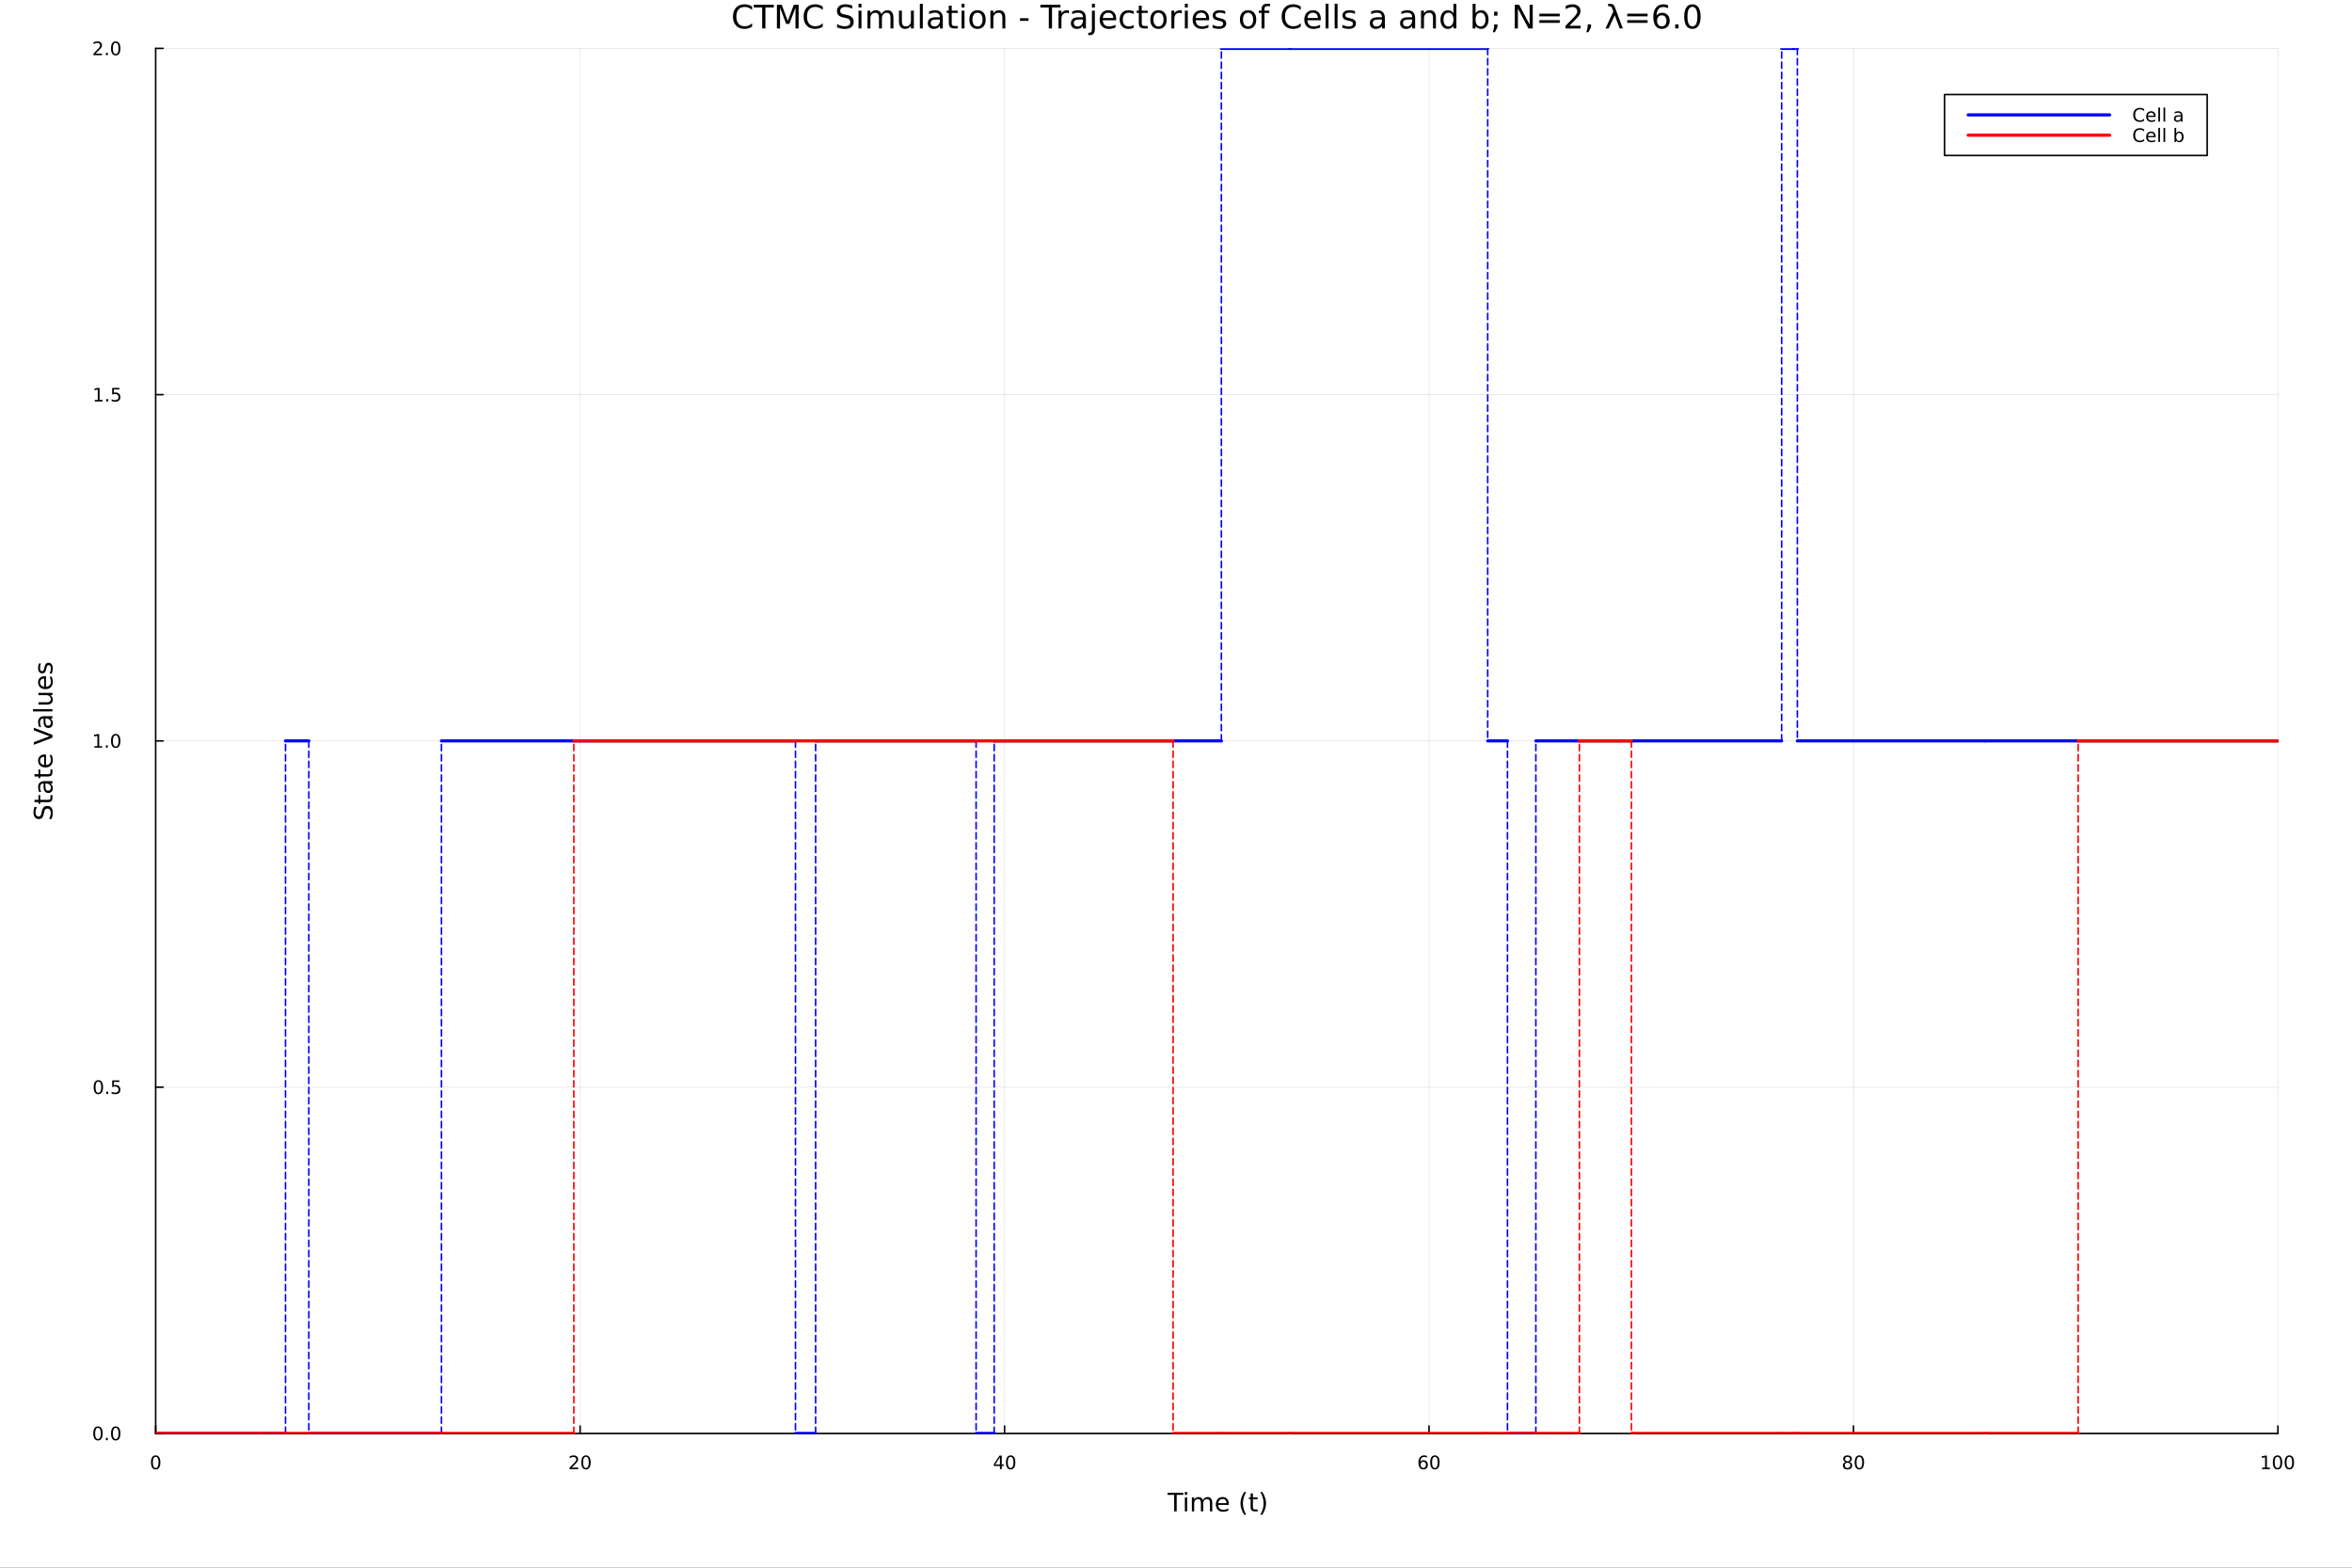 <?xml version="1.0" encoding="utf-8"?>
<svg xmlns="http://www.w3.org/2000/svg" xmlns:xlink="http://www.w3.org/1999/xlink" width="1500" height="1000" viewBox="0 0 6000 4000">
<rect x="0" y="0" width="6000" height="4000" fill="#333333" stroke="none"/>
<defs>
  <clipPath id="clip560">
    <rect x="0" y="0" width="6000" height="4000"/>
  </clipPath>
</defs>
<path clip-path="url(#clip560)" d="M0 4000 L6000 4000 L6000 2.22045e-13 L0 2.22045e-13  Z" fill="#ffffff" fill-rule="evenodd" fill-opacity="1"/>
<defs>
  <clipPath id="clip561">
    <rect x="1200" y="0" width="4201" height="4000"/>
  </clipPath>
</defs>
<path clip-path="url(#clip560)" d="M397.112 3657.45 L5811.02 3657.45 L5811.02 123.472 L397.112 123.472  Z" fill="#ffffff" fill-rule="evenodd" fill-opacity="1"/>
<defs>
  <clipPath id="clip562">
    <rect x="397" y="123" width="5415" height="3535"/>
  </clipPath>
</defs>
<polyline clip-path="url(#clip562)" style="stroke:#000000; stroke-linecap:round; stroke-linejoin:round; stroke-width:2; stroke-opacity:0.1; fill:none" points="397.112,3657.45 397.112,123.472 "/>
<polyline clip-path="url(#clip562)" style="stroke:#000000; stroke-linecap:round; stroke-linejoin:round; stroke-width:2; stroke-opacity:0.1; fill:none" points="1479.89,3657.45 1479.89,123.472 "/>
<polyline clip-path="url(#clip562)" style="stroke:#000000; stroke-linecap:round; stroke-linejoin:round; stroke-width:2; stroke-opacity:0.1; fill:none" points="2562.68,3657.45 2562.68,123.472 "/>
<polyline clip-path="url(#clip562)" style="stroke:#000000; stroke-linecap:round; stroke-linejoin:round; stroke-width:2; stroke-opacity:0.1; fill:none" points="3645.46,3657.45 3645.46,123.472 "/>
<polyline clip-path="url(#clip562)" style="stroke:#000000; stroke-linecap:round; stroke-linejoin:round; stroke-width:2; stroke-opacity:0.1; fill:none" points="4728.24,3657.45 4728.24,123.472 "/>
<polyline clip-path="url(#clip562)" style="stroke:#000000; stroke-linecap:round; stroke-linejoin:round; stroke-width:2; stroke-opacity:0.1; fill:none" points="5811.02,3657.45 5811.02,123.472 "/>
<polyline clip-path="url(#clip562)" style="stroke:#000000; stroke-linecap:round; stroke-linejoin:round; stroke-width:2; stroke-opacity:0.1; fill:none" points="397.112,3657.45 5811.02,3657.45 "/>
<polyline clip-path="url(#clip562)" style="stroke:#000000; stroke-linecap:round; stroke-linejoin:round; stroke-width:2; stroke-opacity:0.1; fill:none" points="397.112,2773.95 5811.02,2773.95 "/>
<polyline clip-path="url(#clip562)" style="stroke:#000000; stroke-linecap:round; stroke-linejoin:round; stroke-width:2; stroke-opacity:0.1; fill:none" points="397.112,1890.46 5811.02,1890.46 "/>
<polyline clip-path="url(#clip562)" style="stroke:#000000; stroke-linecap:round; stroke-linejoin:round; stroke-width:2; stroke-opacity:0.1; fill:none" points="397.112,1006.97 5811.02,1006.97 "/>
<polyline clip-path="url(#clip562)" style="stroke:#000000; stroke-linecap:round; stroke-linejoin:round; stroke-width:2; stroke-opacity:0.1; fill:none" points="397.112,123.472 5811.02,123.472 "/>
<polyline clip-path="url(#clip560)" style="stroke:#000000; stroke-linecap:round; stroke-linejoin:round; stroke-width:4; stroke-opacity:1; fill:none" points="397.112,3657.45 5811.02,3657.45 "/>
<polyline clip-path="url(#clip560)" style="stroke:#000000; stroke-linecap:round; stroke-linejoin:round; stroke-width:4; stroke-opacity:1; fill:none" points="397.112,3657.45 397.112,3638.55 "/>
<polyline clip-path="url(#clip560)" style="stroke:#000000; stroke-linecap:round; stroke-linejoin:round; stroke-width:4; stroke-opacity:1; fill:none" points="1479.89,3657.45 1479.89,3638.55 "/>
<polyline clip-path="url(#clip560)" style="stroke:#000000; stroke-linecap:round; stroke-linejoin:round; stroke-width:4; stroke-opacity:1; fill:none" points="2562.68,3657.45 2562.68,3638.55 "/>
<polyline clip-path="url(#clip560)" style="stroke:#000000; stroke-linecap:round; stroke-linejoin:round; stroke-width:4; stroke-opacity:1; fill:none" points="3645.46,3657.45 3645.46,3638.55 "/>
<polyline clip-path="url(#clip560)" style="stroke:#000000; stroke-linecap:round; stroke-linejoin:round; stroke-width:4; stroke-opacity:1; fill:none" points="4728.24,3657.45 4728.24,3638.55 "/>
<polyline clip-path="url(#clip560)" style="stroke:#000000; stroke-linecap:round; stroke-linejoin:round; stroke-width:4; stroke-opacity:1; fill:none" points="5811.02,3657.45 5811.02,3638.55 "/>
<path clip-path="url(#clip560)" d="M397.112 3717.17 Q393.501 3717.17 391.673 3720.73 Q389.867 3724.27 389.867 3731.4 Q389.867 3738.51 391.673 3742.07 Q393.501 3745.62 397.112 3745.62 Q400.747 3745.62 402.552 3742.07 Q404.381 3738.51 404.381 3731.4 Q404.381 3724.27 402.552 3720.73 Q400.747 3717.17 397.112 3717.17 M397.112 3713.46 Q402.923 3713.46 405.978 3718.07 Q409.057 3722.65 409.057 3731.4 Q409.057 3740.13 405.978 3744.74 Q402.923 3749.32 397.112 3749.32 Q391.302 3749.32 388.224 3744.74 Q385.168 3740.13 385.168 3731.4 Q385.168 3722.65 388.224 3718.07 Q391.302 3713.46 397.112 3713.46 Z" fill="#000000" fill-rule="nonzero" fill-opacity="1" /><path clip-path="url(#clip560)" d="M1458.67 3744.71 L1474.99 3744.71 L1474.99 3748.65 L1453.04 3748.65 L1453.04 3744.71 Q1455.7 3741.96 1460.29 3737.33 Q1464.89 3732.68 1466.08 3731.33 Q1468.32 3728.81 1469.2 3727.07 Q1470.1 3725.31 1470.1 3723.62 Q1470.1 3720.87 1468.16 3719.13 Q1466.24 3717.4 1463.14 3717.4 Q1460.94 3717.4 1458.48 3718.16 Q1456.05 3718.93 1453.27 3720.48 L1453.27 3715.75 Q1456.1 3714.62 1458.55 3714.04 Q1461.01 3713.46 1463.04 3713.46 Q1468.41 3713.46 1471.61 3716.15 Q1474.8 3718.83 1474.8 3723.32 Q1474.8 3725.45 1473.99 3727.37 Q1473.2 3729.27 1471.1 3731.87 Q1470.52 3732.54 1467.42 3735.75 Q1464.32 3738.95 1458.67 3744.71 Z" fill="#000000" fill-rule="nonzero" fill-opacity="1" /><path clip-path="url(#clip560)" d="M1494.8 3717.17 Q1491.19 3717.17 1489.36 3720.73 Q1487.56 3724.27 1487.56 3731.4 Q1487.56 3738.51 1489.36 3742.07 Q1491.19 3745.62 1494.8 3745.62 Q1498.44 3745.62 1500.24 3742.07 Q1502.07 3738.51 1502.07 3731.4 Q1502.07 3724.27 1500.24 3720.73 Q1498.44 3717.17 1494.8 3717.17 M1494.8 3713.46 Q1500.61 3713.46 1503.67 3718.07 Q1506.75 3722.65 1506.75 3731.4 Q1506.75 3740.13 1503.67 3744.74 Q1500.61 3749.32 1494.8 3749.32 Q1488.99 3749.32 1485.91 3744.74 Q1482.86 3740.13 1482.86 3731.4 Q1482.86 3722.65 1485.91 3718.07 Q1488.99 3713.46 1494.8 3713.46 Z" fill="#000000" fill-rule="nonzero" fill-opacity="1" /><path clip-path="url(#clip560)" d="M2550.85 3718.16 L2539.04 3736.61 L2550.85 3736.61 L2550.85 3718.16 M2549.62 3714.09 L2555.5 3714.09 L2555.5 3736.61 L2560.43 3736.61 L2560.43 3740.5 L2555.5 3740.5 L2555.5 3748.65 L2550.85 3748.65 L2550.85 3740.5 L2535.25 3740.5 L2535.25 3735.99 L2549.62 3714.09 Z" fill="#000000" fill-rule="nonzero" fill-opacity="1" /><path clip-path="url(#clip560)" d="M2578.16 3717.17 Q2574.55 3717.17 2572.72 3720.73 Q2570.92 3724.27 2570.92 3731.4 Q2570.92 3738.51 2572.72 3742.07 Q2574.55 3745.62 2578.16 3745.62 Q2581.8 3745.62 2583.6 3742.07 Q2585.43 3738.51 2585.43 3731.4 Q2585.43 3724.27 2583.6 3720.73 Q2581.8 3717.17 2578.16 3717.17 M2578.16 3713.46 Q2583.97 3713.46 2587.03 3718.07 Q2590.11 3722.65 2590.11 3731.4 Q2590.11 3740.13 2587.03 3744.74 Q2583.97 3749.32 2578.16 3749.32 Q2572.35 3749.32 2569.27 3744.74 Q2566.22 3740.13 2566.22 3731.4 Q2566.22 3722.65 2569.27 3718.07 Q2572.35 3713.46 2578.16 3713.46 Z" fill="#000000" fill-rule="nonzero" fill-opacity="1" /><path clip-path="url(#clip560)" d="M3630.86 3729.5 Q3627.72 3729.5 3625.86 3731.66 Q3624.04 3733.81 3624.04 3737.56 Q3624.04 3741.29 3625.86 3743.46 Q3627.72 3745.62 3630.86 3745.62 Q3634.01 3745.62 3635.84 3743.46 Q3637.69 3741.29 3637.69 3737.56 Q3637.69 3733.81 3635.84 3731.66 Q3634.01 3729.5 3630.86 3729.5 M3640.15 3714.85 L3640.15 3719.11 Q3638.39 3718.28 3636.58 3717.84 Q3634.8 3717.4 3633.04 3717.4 Q3628.41 3717.4 3625.96 3720.52 Q3623.53 3723.65 3623.18 3729.97 Q3624.54 3727.95 3626.61 3726.89 Q3628.67 3725.8 3631.14 3725.8 Q3636.35 3725.8 3639.36 3728.97 Q3642.39 3732.12 3642.39 3737.56 Q3642.39 3742.88 3639.24 3746.1 Q3636.1 3749.32 3630.86 3749.32 Q3624.87 3749.32 3621.7 3744.74 Q3618.53 3740.13 3618.53 3731.4 Q3618.53 3723.21 3622.42 3718.35 Q3626.3 3713.46 3632.86 3713.46 Q3634.61 3713.46 3636.4 3713.81 Q3638.2 3714.16 3640.15 3714.85 Z" fill="#000000" fill-rule="nonzero" fill-opacity="1" /><path clip-path="url(#clip560)" d="M3660.45 3717.17 Q3656.84 3717.17 3655.01 3720.73 Q3653.2 3724.27 3653.2 3731.4 Q3653.2 3738.51 3655.01 3742.07 Q3656.84 3745.62 3660.45 3745.62 Q3664.08 3745.62 3665.89 3742.07 Q3667.72 3738.51 3667.72 3731.4 Q3667.72 3724.27 3665.89 3720.73 Q3664.08 3717.17 3660.45 3717.17 M3660.45 3713.46 Q3666.26 3713.46 3669.31 3718.07 Q3672.39 3722.65 3672.39 3731.4 Q3672.39 3740.13 3669.31 3744.74 Q3666.26 3749.32 3660.45 3749.32 Q3654.64 3749.32 3651.56 3744.74 Q3648.5 3740.13 3648.5 3731.4 Q3648.5 3722.65 3651.56 3718.07 Q3654.64 3713.46 3660.45 3713.46 Z" fill="#000000" fill-rule="nonzero" fill-opacity="1" /><path clip-path="url(#clip560)" d="M4713.11 3732.24 Q4709.78 3732.24 4707.86 3734.02 Q4705.96 3735.8 4705.96 3738.93 Q4705.96 3742.05 4707.86 3743.83 Q4709.78 3745.62 4713.11 3745.62 Q4716.45 3745.62 4718.37 3743.83 Q4720.29 3742.03 4720.29 3738.93 Q4720.29 3735.8 4718.37 3734.02 Q4716.47 3732.24 4713.11 3732.24 M4708.44 3730.24 Q4705.43 3729.5 4703.74 3727.44 Q4702.07 3725.38 4702.07 3722.42 Q4702.07 3718.28 4705.01 3715.87 Q4707.98 3713.46 4713.11 3713.46 Q4718.28 3713.46 4721.22 3715.87 Q4724.16 3718.28 4724.16 3722.42 Q4724.16 3725.38 4722.47 3727.44 Q4720.8 3729.5 4717.81 3730.24 Q4721.19 3731.03 4723.07 3733.32 Q4724.97 3735.62 4724.97 3738.93 Q4724.97 3743.95 4721.89 3746.63 Q4718.83 3749.32 4713.11 3749.32 Q4707.4 3749.32 4704.32 3746.63 Q4701.26 3743.95 4701.26 3738.93 Q4701.26 3735.62 4703.16 3733.32 Q4705.06 3731.03 4708.44 3730.24 M4706.73 3722.86 Q4706.73 3725.55 4708.39 3727.05 Q4710.08 3728.56 4713.11 3728.56 Q4716.12 3728.56 4717.81 3727.05 Q4719.53 3725.55 4719.53 3722.86 Q4719.53 3720.18 4717.81 3718.67 Q4716.12 3717.17 4713.11 3717.17 Q4710.08 3717.17 4708.39 3718.67 Q4706.73 3720.18 4706.73 3722.86 Z" fill="#000000" fill-rule="nonzero" fill-opacity="1" /><path clip-path="url(#clip560)" d="M4743.28 3717.17 Q4739.66 3717.17 4737.84 3720.73 Q4736.03 3724.27 4736.03 3731.4 Q4736.03 3738.51 4737.84 3742.07 Q4739.66 3745.62 4743.28 3745.62 Q4746.91 3745.62 4748.72 3742.07 Q4750.54 3738.51 4750.54 3731.4 Q4750.54 3724.27 4748.72 3720.73 Q4746.91 3717.17 4743.28 3717.17 M4743.28 3713.46 Q4749.09 3713.46 4752.14 3718.07 Q4755.22 3722.65 4755.22 3731.4 Q4755.22 3740.13 4752.14 3744.74 Q4749.09 3749.32 4743.28 3749.32 Q4737.47 3749.32 4734.39 3744.74 Q4731.33 3740.13 4731.33 3731.4 Q4731.33 3722.65 4734.39 3718.07 Q4737.47 3713.46 4743.28 3713.46 Z" fill="#000000" fill-rule="nonzero" fill-opacity="1" /><path clip-path="url(#clip560)" d="M5770.63 3744.71 L5778.27 3744.71 L5778.27 3718.35 L5769.96 3720.01 L5769.96 3715.75 L5778.22 3714.09 L5782.9 3714.09 L5782.9 3744.71 L5790.54 3744.71 L5790.54 3748.65 L5770.63 3748.65 L5770.63 3744.71 Z" fill="#000000" fill-rule="nonzero" fill-opacity="1" /><path clip-path="url(#clip560)" d="M5809.98 3717.17 Q5806.37 3717.17 5804.54 3720.73 Q5802.74 3724.27 5802.74 3731.4 Q5802.74 3738.51 5804.54 3742.07 Q5806.37 3745.62 5809.98 3745.62 Q5813.62 3745.62 5815.42 3742.07 Q5817.25 3738.51 5817.25 3731.4 Q5817.25 3724.27 5815.42 3720.73 Q5813.62 3717.17 5809.98 3717.17 M5809.98 3713.46 Q5815.79 3713.46 5818.85 3718.07 Q5821.93 3722.65 5821.93 3731.4 Q5821.93 3740.13 5818.85 3744.74 Q5815.79 3749.32 5809.98 3749.32 Q5804.17 3749.32 5801.09 3744.74 Q5798.04 3740.13 5798.04 3731.4 Q5798.04 3722.65 5801.09 3718.07 Q5804.17 3713.46 5809.98 3713.46 Z" fill="#000000" fill-rule="nonzero" fill-opacity="1" /><path clip-path="url(#clip560)" d="M5840.14 3717.17 Q5836.53 3717.17 5834.7 3720.73 Q5832.9 3724.27 5832.9 3731.4 Q5832.9 3738.51 5834.7 3742.07 Q5836.53 3745.62 5840.14 3745.62 Q5843.78 3745.62 5845.58 3742.07 Q5847.41 3738.51 5847.41 3731.4 Q5847.41 3724.27 5845.58 3720.73 Q5843.78 3717.17 5840.14 3717.17 M5840.14 3713.46 Q5845.95 3713.46 5849.01 3718.07 Q5852.09 3722.65 5852.09 3731.4 Q5852.09 3740.13 5849.01 3744.74 Q5845.95 3749.32 5840.14 3749.32 Q5834.33 3749.32 5831.25 3744.74 Q5828.2 3740.13 5828.2 3731.4 Q5828.2 3722.65 5831.25 3718.07 Q5834.33 3713.46 5840.14 3713.46 Z" fill="#000000" fill-rule="nonzero" fill-opacity="1" /><path clip-path="url(#clip560)" d="M2978.44 3808.79 L3018.64 3808.79 L3018.64 3814.2 L3001.77 3814.2 L3001.77 3856.31 L2995.31 3856.31 L2995.31 3814.2 L2978.44 3814.2 L2978.44 3808.79 Z" fill="#000000" fill-rule="nonzero" fill-opacity="1" /><path clip-path="url(#clip560)" d="M3022.59 3820.66 L3028.44 3820.66 L3028.44 3856.31 L3022.59 3856.31 L3022.59 3820.66 M3022.59 3806.79 L3028.44 3806.79 L3028.44 3814.2 L3022.59 3814.2 L3022.59 3806.79 Z" fill="#000000" fill-rule="nonzero" fill-opacity="1" /><path clip-path="url(#clip560)" d="M3068.45 3827.51 Q3070.65 3823.56 3073.7 3821.68 Q3076.76 3819.8 3080.9 3819.8 Q3086.47 3819.8 3089.49 3823.72 Q3092.51 3827.6 3092.51 3834.8 L3092.51 3856.31 L3086.63 3856.31 L3086.63 3834.99 Q3086.63 3829.86 3084.81 3827.38 Q3083 3824.9 3079.27 3824.9 Q3074.72 3824.9 3072.08 3827.92 Q3069.44 3830.94 3069.44 3836.16 L3069.44 3856.31 L3063.55 3856.31 L3063.55 3834.99 Q3063.55 3829.83 3061.74 3827.38 Q3059.92 3824.9 3056.13 3824.9 Q3051.65 3824.9 3049 3827.95 Q3046.36 3830.98 3046.36 3836.16 L3046.36 3856.31 L3040.47 3856.31 L3040.47 3820.66 L3046.36 3820.66 L3046.36 3826.2 Q3048.37 3822.92 3051.17 3821.36 Q3053.97 3819.8 3057.82 3819.8 Q3061.7 3819.8 3064.41 3821.78 Q3067.15 3823.75 3068.45 3827.51 Z" fill="#000000" fill-rule="nonzero" fill-opacity="1" /><path clip-path="url(#clip560)" d="M3134.69 3837.02 L3134.69 3839.89 L3107.76 3839.89 Q3108.14 3845.94 3111.39 3849.12 Q3114.67 3852.27 3120.49 3852.27 Q3123.87 3852.27 3127.02 3851.44 Q3130.2 3850.61 3133.32 3848.96 L3133.32 3854.5 Q3130.17 3855.83 3126.86 3856.53 Q3123.55 3857.23 3120.14 3857.23 Q3111.61 3857.23 3106.61 3852.27 Q3101.65 3847.3 3101.65 3838.84 Q3101.65 3830.08 3106.36 3824.96 Q3111.1 3819.8 3119.12 3819.8 Q3126.32 3819.8 3130.49 3824.45 Q3134.69 3829.07 3134.69 3837.02 M3128.83 3835.3 Q3128.77 3830.5 3126.13 3827.63 Q3123.52 3824.77 3119.19 3824.77 Q3114.28 3824.77 3111.32 3827.54 Q3108.4 3830.31 3107.95 3835.34 L3128.83 3835.3 Z" fill="#000000" fill-rule="nonzero" fill-opacity="1" /><path clip-path="url(#clip560)" d="M3179.09 3806.85 Q3174.82 3814.17 3172.75 3821.33 Q3170.69 3828.49 3170.69 3835.85 Q3170.69 3843.2 3172.75 3850.42 Q3174.85 3857.62 3179.09 3864.91 L3174 3864.91 Q3169.22 3857.43 3166.83 3850.2 Q3164.48 3842.98 3164.48 3835.85 Q3164.48 3828.75 3166.83 3821.55 Q3169.19 3814.36 3174 3806.85 L3179.09 3806.85 Z" fill="#000000" fill-rule="nonzero" fill-opacity="1" /><path clip-path="url(#clip560)" d="M3196.24 3810.54 L3196.24 3820.66 L3208.31 3820.66 L3208.31 3825.22 L3196.24 3825.22 L3196.24 3844.57 Q3196.24 3848.93 3197.42 3850.17 Q3198.63 3851.41 3202.29 3851.41 L3208.31 3851.41 L3208.31 3856.31 L3202.29 3856.31 Q3195.51 3856.31 3192.93 3853.8 Q3190.36 3851.25 3190.36 3844.57 L3190.36 3825.22 L3186.06 3825.22 L3186.06 3820.66 L3190.36 3820.66 L3190.36 3810.54 L3196.24 3810.54 Z" fill="#000000" fill-rule="nonzero" fill-opacity="1" /><path clip-path="url(#clip560)" d="M3215.09 3806.85 L3220.18 3806.85 Q3224.95 3814.36 3227.31 3821.55 Q3229.7 3828.75 3229.7 3835.85 Q3229.7 3842.98 3227.31 3850.2 Q3224.95 3857.43 3220.18 3864.91 L3215.09 3864.91 Q3219.32 3857.62 3221.39 3850.42 Q3223.49 3843.2 3223.49 3835.85 Q3223.49 3828.49 3221.39 3821.33 Q3219.32 3814.17 3215.09 3806.85 Z" fill="#000000" fill-rule="nonzero" fill-opacity="1" /><polyline clip-path="url(#clip560)" style="stroke:#000000; stroke-linecap:round; stroke-linejoin:round; stroke-width:4; stroke-opacity:1; fill:none" points="397.112,3657.45 397.112,123.472 "/>
<polyline clip-path="url(#clip560)" style="stroke:#000000; stroke-linecap:round; stroke-linejoin:round; stroke-width:4; stroke-opacity:1; fill:none" points="397.112,3657.45 416.01,3657.45 "/>
<polyline clip-path="url(#clip560)" style="stroke:#000000; stroke-linecap:round; stroke-linejoin:round; stroke-width:4; stroke-opacity:1; fill:none" points="397.112,2773.95 416.01,2773.95 "/>
<polyline clip-path="url(#clip560)" style="stroke:#000000; stroke-linecap:round; stroke-linejoin:round; stroke-width:4; stroke-opacity:1; fill:none" points="397.112,1890.46 416.01,1890.46 "/>
<polyline clip-path="url(#clip560)" style="stroke:#000000; stroke-linecap:round; stroke-linejoin:round; stroke-width:4; stroke-opacity:1; fill:none" points="397.112,1006.97 416.01,1006.97 "/>
<polyline clip-path="url(#clip560)" style="stroke:#000000; stroke-linecap:round; stroke-linejoin:round; stroke-width:4; stroke-opacity:1; fill:none" points="397.112,123.472 416.01,123.472 "/>
<path clip-path="url(#clip560)" d="M249.937 3643.25 Q246.326 3643.25 244.497 3646.81 Q242.691 3650.35 242.691 3657.48 Q242.691 3664.59 244.497 3668.15 Q246.326 3671.7 249.937 3671.7 Q253.571 3671.7 255.377 3668.15 Q257.205 3664.59 257.205 3657.48 Q257.205 3650.35 255.377 3646.81 Q253.571 3643.25 249.937 3643.25 M249.937 3639.54 Q255.747 3639.54 258.803 3644.15 Q261.881 3648.73 261.881 3657.48 Q261.881 3666.21 258.803 3670.82 Q255.747 3675.4 249.937 3675.4 Q244.127 3675.4 241.048 3670.82 Q237.992 3666.21 237.992 3657.48 Q237.992 3648.73 241.048 3644.15 Q244.127 3639.54 249.937 3639.54 Z" fill="#000000" fill-rule="nonzero" fill-opacity="1" /><path clip-path="url(#clip560)" d="M270.099 3668.85 L274.983 3668.85 L274.983 3674.73 L270.099 3674.73 L270.099 3668.85 Z" fill="#000000" fill-rule="nonzero" fill-opacity="1" /><path clip-path="url(#clip560)" d="M295.168 3643.25 Q291.557 3643.25 289.728 3646.81 Q287.923 3650.35 287.923 3657.48 Q287.923 3664.59 289.728 3668.15 Q291.557 3671.7 295.168 3671.7 Q298.802 3671.7 300.608 3668.15 Q302.437 3664.59 302.437 3657.48 Q302.437 3650.35 300.608 3646.81 Q298.802 3643.25 295.168 3643.25 M295.168 3639.54 Q300.978 3639.54 304.034 3644.15 Q307.112 3648.73 307.112 3657.48 Q307.112 3666.21 304.034 3670.82 Q300.978 3675.4 295.168 3675.4 Q289.358 3675.4 286.279 3670.82 Q283.224 3666.21 283.224 3657.48 Q283.224 3648.73 286.279 3644.15 Q289.358 3639.54 295.168 3639.54 Z" fill="#000000" fill-rule="nonzero" fill-opacity="1" /><path clip-path="url(#clip560)" d="M250.932 2759.75 Q247.321 2759.75 245.492 2763.32 Q243.687 2766.86 243.687 2773.99 Q243.687 2781.09 245.492 2784.66 Q247.321 2788.2 250.932 2788.2 Q254.566 2788.2 256.372 2784.66 Q258.201 2781.09 258.201 2773.99 Q258.201 2766.86 256.372 2763.32 Q254.566 2759.75 250.932 2759.75 M250.932 2756.05 Q256.742 2756.05 259.798 2760.66 Q262.877 2765.24 262.877 2773.99 Q262.877 2782.72 259.798 2787.32 Q256.742 2791.9 250.932 2791.9 Q245.122 2791.9 242.043 2787.32 Q238.988 2782.72 238.988 2773.99 Q238.988 2765.24 242.043 2760.66 Q245.122 2756.05 250.932 2756.05 Z" fill="#000000" fill-rule="nonzero" fill-opacity="1" /><path clip-path="url(#clip560)" d="M271.094 2785.35 L275.978 2785.35 L275.978 2791.23 L271.094 2791.23 L271.094 2785.35 Z" fill="#000000" fill-rule="nonzero" fill-opacity="1" /><path clip-path="url(#clip560)" d="M286.21 2756.67 L304.566 2756.67 L304.566 2760.61 L290.492 2760.61 L290.492 2769.08 Q291.511 2768.73 292.529 2768.57 Q293.548 2768.39 294.566 2768.39 Q300.353 2768.39 303.733 2771.56 Q307.112 2774.73 307.112 2780.15 Q307.112 2785.72 303.64 2788.83 Q300.168 2791.9 293.849 2791.9 Q291.673 2791.9 289.404 2791.53 Q287.159 2791.16 284.751 2790.42 L284.751 2785.72 Q286.835 2786.86 289.057 2787.41 Q291.279 2787.97 293.756 2787.97 Q297.761 2787.97 300.099 2785.86 Q302.437 2783.76 302.437 2780.15 Q302.437 2776.53 300.099 2774.43 Q297.761 2772.32 293.756 2772.32 Q291.881 2772.32 290.006 2772.74 Q288.154 2773.16 286.21 2774.03 L286.21 2756.67 Z" fill="#000000" fill-rule="nonzero" fill-opacity="1" /><path clip-path="url(#clip560)" d="M240.747 1903.8 L248.386 1903.8 L248.386 1877.44 L240.076 1879.11 L240.076 1874.85 L248.34 1873.18 L253.016 1873.18 L253.016 1903.8 L260.654 1903.8 L260.654 1907.74 L240.747 1907.74 L240.747 1903.8 Z" fill="#000000" fill-rule="nonzero" fill-opacity="1" /><path clip-path="url(#clip560)" d="M270.099 1901.86 L274.983 1901.86 L274.983 1907.74 L270.099 1907.74 L270.099 1901.86 Z" fill="#000000" fill-rule="nonzero" fill-opacity="1" /><path clip-path="url(#clip560)" d="M295.168 1876.26 Q291.557 1876.26 289.728 1879.82 Q287.923 1883.36 287.923 1890.49 Q287.923 1897.6 289.728 1901.17 Q291.557 1904.71 295.168 1904.71 Q298.802 1904.71 300.608 1901.17 Q302.437 1897.6 302.437 1890.49 Q302.437 1883.36 300.608 1879.82 Q298.802 1876.26 295.168 1876.26 M295.168 1872.55 Q300.978 1872.55 304.034 1877.16 Q307.112 1881.74 307.112 1890.49 Q307.112 1899.22 304.034 1903.83 Q300.978 1908.41 295.168 1908.41 Q289.358 1908.41 286.279 1903.83 Q283.224 1899.22 283.224 1890.49 Q283.224 1881.74 286.279 1877.16 Q289.358 1872.55 295.168 1872.55 Z" fill="#000000" fill-rule="nonzero" fill-opacity="1" /><path clip-path="url(#clip560)" d="M241.742 1020.31 L249.381 1020.31 L249.381 993.945 L241.071 995.612 L241.071 991.353 L249.335 989.686 L254.011 989.686 L254.011 1020.31 L261.65 1020.31 L261.65 1024.25 L241.742 1024.25 L241.742 1020.31 Z" fill="#000000" fill-rule="nonzero" fill-opacity="1" /><path clip-path="url(#clip560)" d="M271.094 1018.37 L275.978 1018.37 L275.978 1024.25 L271.094 1024.25 L271.094 1018.37 Z" fill="#000000" fill-rule="nonzero" fill-opacity="1" /><path clip-path="url(#clip560)" d="M286.21 989.686 L304.566 989.686 L304.566 993.621 L290.492 993.621 L290.492 1002.09 Q291.511 1001.75 292.529 1001.58 Q293.548 1001.4 294.566 1001.4 Q300.353 1001.4 303.733 1004.57 Q307.112 1007.74 307.112 1013.16 Q307.112 1018.74 303.64 1021.84 Q300.168 1024.92 293.849 1024.92 Q291.673 1024.92 289.404 1024.55 Q287.159 1024.18 284.751 1023.44 L284.751 1018.74 Q286.835 1019.87 289.057 1020.43 Q291.279 1020.98 293.756 1020.98 Q297.761 1020.98 300.099 1018.88 Q302.437 1016.77 302.437 1013.16 Q302.437 1009.55 300.099 1007.44 Q297.761 1005.33 293.756 1005.33 Q291.881 1005.33 290.006 1005.75 Q288.154 1006.17 286.21 1007.05 L286.21 989.686 Z" fill="#000000" fill-rule="nonzero" fill-opacity="1" /><path clip-path="url(#clip560)" d="M243.965 136.817 L260.284 136.817 L260.284 140.752 L238.34 140.752 L238.34 136.817 Q241.002 134.062 245.585 129.433 Q250.191 124.78 251.372 123.437 Q253.617 120.914 254.497 119.178 Q255.4 117.419 255.4 115.729 Q255.4 112.974 253.455 111.238 Q251.534 109.502 248.432 109.502 Q246.233 109.502 243.779 110.266 Q241.349 111.03 238.571 112.581 L238.571 107.859 Q241.395 106.725 243.849 106.146 Q246.303 105.567 248.34 105.567 Q253.71 105.567 256.904 108.252 Q260.099 110.937 260.099 115.428 Q260.099 117.558 259.289 119.479 Q258.502 121.377 256.395 123.97 Q255.816 124.641 252.715 127.859 Q249.613 131.053 243.965 136.817 Z" fill="#000000" fill-rule="nonzero" fill-opacity="1" /><path clip-path="url(#clip560)" d="M270.099 134.873 L274.983 134.873 L274.983 140.752 L270.099 140.752 L270.099 134.873 Z" fill="#000000" fill-rule="nonzero" fill-opacity="1" /><path clip-path="url(#clip560)" d="M295.168 109.271 Q291.557 109.271 289.728 112.836 Q287.923 116.377 287.923 123.507 Q287.923 130.613 289.728 134.178 Q291.557 137.72 295.168 137.72 Q298.802 137.72 300.608 134.178 Q302.437 130.613 302.437 123.507 Q302.437 116.377 300.608 112.836 Q298.802 109.271 295.168 109.271 M295.168 105.567 Q300.978 105.567 304.034 110.174 Q307.112 114.757 307.112 123.507 Q307.112 132.234 304.034 136.84 Q300.978 141.423 295.168 141.423 Q289.358 141.423 286.279 136.84 Q283.224 132.234 283.224 123.507 Q283.224 114.757 286.279 110.174 Q289.358 105.567 295.168 105.567 Z" fill="#000000" fill-rule="nonzero" fill-opacity="1" /><path clip-path="url(#clip560)" d="M87.776 2059.25 L94.046 2059.25 Q92.296 2062.91 91.436 2066.15 Q90.577 2069.4 90.577 2072.42 Q90.577 2077.68 92.614 2080.54 Q94.651 2083.37 98.407 2083.37 Q101.558 2083.37 103.181 2081.49 Q104.772 2079.58 105.759 2074.3 L106.555 2070.42 Q107.924 2063.23 111.393 2059.82 Q114.83 2056.38 120.623 2056.38 Q127.53 2056.38 131.095 2061.03 Q134.659 2065.64 134.659 2074.59 Q134.659 2077.96 133.896 2081.78 Q133.132 2085.57 131.636 2089.64 L125.015 2089.64 Q127.212 2085.73 128.326 2081.97 Q129.44 2078.22 129.44 2074.59 Q129.44 2069.08 127.275 2066.09 Q125.111 2063.1 121.101 2063.1 Q117.599 2063.1 115.626 2065.26 Q113.653 2067.39 112.666 2072.3 L111.902 2076.21 Q110.47 2083.4 107.414 2086.62 Q104.359 2089.83 98.916 2089.83 Q92.614 2089.83 88.986 2085.41 Q85.357 2080.95 85.357 2073.16 Q85.357 2069.81 85.962 2066.34 Q86.567 2062.88 87.776 2059.25 Z" fill="#000000" fill-rule="nonzero" fill-opacity="1" /><path clip-path="url(#clip560)" d="M87.967 2040.82 L98.088 2040.82 L98.088 2028.75 L102.64 2028.75 L102.64 2040.82 L121.992 2040.82 Q126.352 2040.82 127.594 2039.64 Q128.835 2038.43 128.835 2034.77 L128.835 2028.75 L133.736 2028.75 L133.736 2034.77 Q133.736 2041.55 131.222 2044.13 Q128.676 2046.71 121.992 2046.71 L102.64 2046.71 L102.64 2051 L98.088 2051 L98.088 2046.71 L87.967 2046.71 L87.967 2040.82 Z" fill="#000000" fill-rule="nonzero" fill-opacity="1" /><path clip-path="url(#clip560)" d="M115.817 2004.85 Q115.817 2011.95 117.44 2014.69 Q119.063 2017.42 122.978 2017.42 Q126.098 2017.42 127.944 2015.39 Q129.758 2013.32 129.758 2009.79 Q129.758 2004.92 126.32 2001.99 Q122.851 1999.03 117.122 1999.03 L115.817 1999.03 L115.817 2004.85 M113.398 1993.17 L133.736 1993.17 L133.736 1999.03 L128.326 1999.03 Q131.572 2001.03 133.132 2004.02 Q134.659 2007.02 134.659 2011.34 Q134.659 2016.82 131.604 2020.07 Q128.517 2023.28 123.36 2023.28 Q117.345 2023.28 114.289 2019.27 Q111.234 2015.23 111.234 2007.24 L111.234 1999.03 L110.661 1999.03 Q106.619 1999.03 104.422 2001.7 Q102.194 2004.34 102.194 2009.15 Q102.194 2012.2 102.926 2015.1 Q103.658 2018 105.123 2020.67 L99.712 2020.67 Q98.47 2017.46 97.866 2014.43 Q97.229 2011.41 97.229 2008.54 Q97.229 2000.81 101.24 1996.99 Q105.25 1993.17 113.398 1993.17 Z" fill="#000000" fill-rule="nonzero" fill-opacity="1" /><path clip-path="url(#clip560)" d="M87.967 1975.31 L98.088 1975.31 L98.088 1963.25 L102.64 1963.25 L102.64 1975.31 L121.992 1975.31 Q126.352 1975.31 127.594 1974.14 Q128.835 1972.93 128.835 1969.27 L128.835 1963.25 L133.736 1963.25 L133.736 1969.27 Q133.736 1976.05 131.222 1978.62 Q128.676 1981.2 121.992 1981.2 L102.64 1981.2 L102.64 1985.5 L98.088 1985.5 L98.088 1981.2 L87.967 1981.2 L87.967 1975.31 Z" fill="#000000" fill-rule="nonzero" fill-opacity="1" /><path clip-path="url(#clip560)" d="M114.448 1925.06 L117.313 1925.06 L117.313 1951.98 Q123.36 1951.6 126.543 1948.36 Q129.694 1945.08 129.694 1939.25 Q129.694 1935.88 128.867 1932.73 Q128.039 1929.55 126.384 1926.43 L131.922 1926.43 Q133.259 1929.58 133.959 1932.89 Q134.659 1936.2 134.659 1939.6 Q134.659 1948.13 129.694 1953.13 Q124.729 1958.1 116.263 1958.1 Q107.51 1958.1 102.385 1953.38 Q97.229 1948.64 97.229 1940.62 Q97.229 1933.43 101.876 1929.26 Q106.491 1925.06 114.448 1925.06 M112.73 1930.91 Q107.924 1930.98 105.059 1933.62 Q102.194 1936.23 102.194 1940.56 Q102.194 1945.46 104.963 1948.42 Q107.733 1951.35 112.761 1951.79 L112.73 1930.91 Z" fill="#000000" fill-rule="nonzero" fill-opacity="1" /><path clip-path="url(#clip560)" d="M133.736 1882.22 L86.216 1900.36 L86.216 1893.64 L126.225 1878.59 L86.216 1863.5 L86.216 1856.82 L133.736 1874.93 L133.736 1882.22 Z" fill="#000000" fill-rule="nonzero" fill-opacity="1" /><path clip-path="url(#clip560)" d="M115.817 1838.99 Q115.817 1846.09 117.44 1848.83 Q119.063 1851.57 122.978 1851.57 Q126.098 1851.57 127.944 1849.53 Q129.758 1847.46 129.758 1843.93 Q129.758 1839.06 126.32 1836.13 Q122.851 1833.17 117.122 1833.17 L115.817 1833.17 L115.817 1838.99 M113.398 1827.31 L133.736 1827.31 L133.736 1833.17 L128.326 1833.17 Q131.572 1835.17 133.132 1838.17 Q134.659 1841.16 134.659 1845.49 Q134.659 1850.96 131.604 1854.21 Q128.517 1857.42 123.36 1857.42 Q117.345 1857.42 114.289 1853.41 Q111.234 1849.37 111.234 1841.38 L111.234 1833.17 L110.661 1833.17 Q106.619 1833.17 104.422 1835.84 Q102.194 1838.48 102.194 1843.29 Q102.194 1846.35 102.926 1849.24 Q103.658 1852.14 105.123 1854.81 L99.712 1854.81 Q98.47 1851.6 97.866 1848.57 Q97.229 1845.55 97.229 1842.69 Q97.229 1834.95 101.24 1831.13 Q105.25 1827.31 113.398 1827.31 Z" fill="#000000" fill-rule="nonzero" fill-opacity="1" /><path clip-path="url(#clip560)" d="M84.211 1815.25 L84.211 1809.39 L133.736 1809.39 L133.736 1815.25 L84.211 1815.25 Z" fill="#000000" fill-rule="nonzero" fill-opacity="1" /><path clip-path="url(#clip560)" d="M119.668 1797.74 L98.088 1797.74 L98.088 1791.89 L119.445 1791.89 Q124.506 1791.89 127.052 1789.91 Q129.567 1787.94 129.567 1783.99 Q129.567 1779.25 126.543 1776.51 Q123.519 1773.74 118.3 1773.74 L98.088 1773.74 L98.088 1767.89 L133.736 1767.89 L133.736 1773.74 L128.262 1773.74 Q131.508 1775.88 133.1 1778.71 Q134.659 1781.51 134.659 1785.23 Q134.659 1791.38 130.84 1794.56 Q127.021 1797.74 119.668 1797.74 M97.229 1783.01 L97.229 1783.01 Z" fill="#000000" fill-rule="nonzero" fill-opacity="1" /><path clip-path="url(#clip560)" d="M114.448 1725.33 L117.313 1725.33 L117.313 1752.26 Q123.36 1751.88 126.543 1748.63 Q129.694 1745.35 129.694 1739.53 Q129.694 1736.16 128.867 1733 Q128.039 1729.82 126.384 1726.7 L131.922 1726.7 Q133.259 1729.85 133.959 1733.16 Q134.659 1736.47 134.659 1739.88 Q134.659 1748.41 129.694 1753.41 Q124.729 1758.37 116.263 1758.37 Q107.51 1758.37 102.385 1753.66 Q97.229 1748.92 97.229 1740.9 Q97.229 1733.7 101.876 1729.53 Q106.491 1725.33 114.448 1725.33 M112.73 1731.19 Q107.924 1731.25 105.059 1733.9 Q102.194 1736.51 102.194 1740.83 Q102.194 1745.74 104.963 1748.7 Q107.733 1751.62 112.761 1752.07 L112.73 1731.19 Z" fill="#000000" fill-rule="nonzero" fill-opacity="1" /><path clip-path="url(#clip560)" d="M99.139 1693 L104.677 1693 Q103.404 1695.48 102.767 1698.15 Q102.131 1700.83 102.131 1703.69 Q102.131 1708.05 103.468 1710.25 Q104.804 1712.41 107.478 1712.41 Q109.515 1712.41 110.693 1710.85 Q111.838 1709.29 112.889 1704.58 L113.334 1702.58 Q114.671 1696.34 117.122 1693.73 Q119.541 1691.09 123.901 1691.09 Q128.867 1691.09 131.763 1695.03 Q134.659 1698.95 134.659 1705.82 Q134.659 1708.69 134.087 1711.81 Q133.545 1714.89 132.431 1718.33 L126.384 1718.33 Q128.071 1715.08 128.93 1711.93 Q129.758 1708.78 129.758 1705.7 Q129.758 1701.56 128.357 1699.33 Q126.925 1697.1 124.347 1697.1 Q121.96 1697.1 120.687 1698.72 Q119.414 1700.32 118.236 1705.76 L117.759 1707.8 Q116.613 1713.24 114.257 1715.66 Q111.87 1718.08 107.733 1718.08 Q102.704 1718.08 99.966 1714.51 Q97.229 1710.95 97.229 1704.39 Q97.229 1701.14 97.707 1698.28 Q98.184 1695.41 99.139 1693 Z" fill="#000000" fill-rule="nonzero" fill-opacity="1" /><path clip-path="url(#clip560)" d="M1918.63 16.755 L1918.63 25.383 Q1914.5 21.535 1909.8 19.631 Q1905.14 17.727 1899.88 17.727 Q1889.51 17.727 1884 24.087 Q1878.49 30.406 1878.49 42.397 Q1878.49 54.347 1884 60.707 Q1889.51 67.026 1899.88 67.026 Q1905.14 67.026 1909.8 65.122 Q1914.5 63.218 1918.63 59.37 L1918.63 67.918 Q1914.34 70.834 1909.52 72.292 Q1904.74 73.751 1899.39 73.751 Q1885.66 73.751 1877.76 65.365 Q1869.86 56.94 1869.86 42.397 Q1869.86 27.814 1877.76 19.428 Q1885.66 11.002 1899.39 11.002 Q1904.82 11.002 1909.6 12.461 Q1914.42 13.878 1918.63 16.755 Z" fill="#000000" fill-rule="nonzero" fill-opacity="1" /><path clip-path="url(#clip560)" d="M1922.89 12.096 L1974.05 12.096 L1974.05 18.983 L1952.58 18.983 L1952.58 72.576 L1944.35 72.576 L1944.35 18.983 L1922.89 18.983 L1922.89 12.096 Z" fill="#000000" fill-rule="nonzero" fill-opacity="1" /><path clip-path="url(#clip560)" d="M1981.95 12.096 L1994.14 12.096 L2009.57 53.253 L2025.09 12.096 L2037.28 12.096 L2037.28 72.576 L2029.3 72.576 L2029.3 19.469 L2013.71 60.95 L2005.48 60.95 L1989.89 19.469 L1989.89 72.576 L1981.95 72.576 L1981.95 12.096 Z" fill="#000000" fill-rule="nonzero" fill-opacity="1" /><path clip-path="url(#clip560)" d="M2098.82 16.755 L2098.82 25.383 Q2094.68 21.535 2089.98 19.631 Q2085.33 17.727 2080.06 17.727 Q2069.69 17.727 2064.18 24.087 Q2058.67 30.406 2058.67 42.397 Q2058.67 54.347 2064.18 60.707 Q2069.69 67.026 2080.06 67.026 Q2085.33 67.026 2089.98 65.122 Q2094.68 63.218 2098.82 59.37 L2098.82 67.918 Q2094.52 70.834 2089.7 72.292 Q2084.92 73.751 2079.57 73.751 Q2065.84 73.751 2057.94 65.365 Q2050.04 56.94 2050.04 42.397 Q2050.04 27.814 2057.94 19.428 Q2065.84 11.002 2079.57 11.002 Q2085 11.002 2089.78 12.461 Q2094.6 13.878 2098.82 16.755 Z" fill="#000000" fill-rule="nonzero" fill-opacity="1" /><path clip-path="url(#clip560)" d="M2174.08 14.081 L2174.08 22.061 Q2169.42 19.833 2165.29 18.739 Q2161.16 17.646 2157.31 17.646 Q2150.63 17.646 2146.98 20.238 Q2143.38 22.831 2143.38 27.611 Q2143.38 31.621 2145.77 33.687 Q2148.2 35.713 2154.92 36.969 L2159.86 37.981 Q2169.02 39.723 2173.35 44.139 Q2177.73 48.514 2177.73 55.886 Q2177.73 64.677 2171.81 69.214 Q2165.94 73.751 2154.56 73.751 Q2150.26 73.751 2145.4 72.778 Q2140.58 71.806 2135.4 69.902 L2135.4 61.477 Q2140.38 64.272 2145.16 65.689 Q2149.94 67.107 2154.56 67.107 Q2161.56 67.107 2165.37 64.353 Q2169.18 61.598 2169.18 56.494 Q2169.18 52.038 2166.43 49.526 Q2163.71 47.015 2157.47 45.759 L2152.49 44.787 Q2143.34 42.964 2139.24 39.075 Q2135.15 35.186 2135.15 28.259 Q2135.15 20.238 2140.78 15.62 Q2146.45 11.002 2156.38 11.002 Q2160.63 11.002 2165.05 11.772 Q2169.46 12.542 2174.08 14.081 Z" fill="#000000" fill-rule="nonzero" fill-opacity="1" /><path clip-path="url(#clip560)" d="M2190.16 27.206 L2197.62 27.206 L2197.62 72.576 L2190.16 72.576 L2190.16 27.206 M2190.16 9.544 L2197.62 9.544 L2197.62 18.983 L2190.16 18.983 L2190.16 9.544 Z" fill="#000000" fill-rule="nonzero" fill-opacity="1" /><path clip-path="url(#clip560)" d="M2248.54 35.915 Q2251.33 30.892 2255.22 28.502 Q2259.11 26.112 2264.38 26.112 Q2271.47 26.112 2275.31 31.095 Q2279.16 36.037 2279.16 45.192 L2279.16 72.576 L2271.67 72.576 L2271.67 45.435 Q2271.67 38.913 2269.36 35.753 Q2267.05 32.594 2262.31 32.594 Q2256.52 32.594 2253.16 36.442 Q2249.79 40.29 2249.79 46.934 L2249.79 72.576 L2242.3 72.576 L2242.3 45.435 Q2242.3 38.873 2239.99 35.753 Q2237.68 32.594 2232.86 32.594 Q2227.15 32.594 2223.79 36.482 Q2220.42 40.331 2220.42 46.934 L2220.42 72.576 L2212.93 72.576 L2212.93 27.206 L2220.42 27.206 L2220.42 34.254 Q2222.98 30.082 2226.54 28.097 Q2230.11 26.112 2235.01 26.112 Q2239.95 26.112 2243.39 28.624 Q2246.88 31.135 2248.54 35.915 Z" fill="#000000" fill-rule="nonzero" fill-opacity="1" /><path clip-path="url(#clip560)" d="M2293.26 54.671 L2293.26 27.206 L2300.71 27.206 L2300.71 54.387 Q2300.71 60.828 2303.22 64.069 Q2305.74 67.269 2310.76 67.269 Q2316.8 67.269 2320.28 63.421 Q2323.8 59.573 2323.8 52.929 L2323.8 27.206 L2331.26 27.206 L2331.26 72.576 L2323.8 72.576 L2323.8 65.608 Q2321.09 69.74 2317.48 71.766 Q2313.92 73.751 2309.18 73.751 Q2301.36 73.751 2297.31 68.89 Q2293.26 64.029 2293.26 54.671 M2312.01 26.112 L2312.01 26.112 Z" fill="#000000" fill-rule="nonzero" fill-opacity="1" /><path clip-path="url(#clip560)" d="M2346.61 9.544 L2354.06 9.544 L2354.06 72.576 L2346.61 72.576 L2346.61 9.544 Z" fill="#000000" fill-rule="nonzero" fill-opacity="1" /><path clip-path="url(#clip560)" d="M2390.28 49.769 Q2381.24 49.769 2377.76 51.835 Q2374.28 53.901 2374.28 58.884 Q2374.28 62.854 2376.87 65.203 Q2379.5 67.512 2384 67.512 Q2390.2 67.512 2393.92 63.137 Q2397.69 58.722 2397.69 51.43 L2397.69 49.769 L2390.28 49.769 M2405.15 46.691 L2405.15 72.576 L2397.69 72.576 L2397.69 65.689 Q2395.14 69.821 2391.33 71.806 Q2387.52 73.751 2382.01 73.751 Q2375.05 73.751 2370.92 69.862 Q2366.82 65.933 2366.82 59.37 Q2366.82 51.714 2371.93 47.825 Q2377.07 43.936 2387.24 43.936 L2397.69 43.936 L2397.69 43.207 Q2397.69 38.062 2394.29 35.267 Q2390.93 32.431 2384.81 32.431 Q2380.92 32.431 2377.23 33.363 Q2373.55 34.295 2370.15 36.158 L2370.15 29.272 Q2374.24 27.692 2378.09 26.922 Q2381.93 26.112 2385.58 26.112 Q2395.42 26.112 2400.28 31.216 Q2405.15 36.32 2405.15 46.691 Z" fill="#000000" fill-rule="nonzero" fill-opacity="1" /><path clip-path="url(#clip560)" d="M2427.87 14.324 L2427.87 27.206 L2443.22 27.206 L2443.22 32.999 L2427.87 32.999 L2427.87 57.628 Q2427.87 63.178 2429.37 64.758 Q2430.91 66.338 2435.57 66.338 L2443.22 66.338 L2443.22 72.576 L2435.57 72.576 Q2426.94 72.576 2423.66 69.376 Q2420.38 66.135 2420.38 57.628 L2420.38 32.999 L2414.91 32.999 L2414.91 27.206 L2420.38 27.206 L2420.38 14.324 L2427.87 14.324 Z" fill="#000000" fill-rule="nonzero" fill-opacity="1" /><path clip-path="url(#clip560)" d="M2453.03 27.206 L2460.48 27.206 L2460.48 72.576 L2453.03 72.576 L2453.03 27.206 M2453.03 9.544 L2460.48 9.544 L2460.48 18.983 L2453.03 18.983 L2453.03 9.544 Z" fill="#000000" fill-rule="nonzero" fill-opacity="1" /><path clip-path="url(#clip560)" d="M2493.66 32.431 Q2487.66 32.431 2484.18 37.131 Q2480.69 41.789 2480.69 49.931 Q2480.69 58.074 2484.14 62.773 Q2487.62 67.431 2493.66 67.431 Q2499.61 67.431 2503.1 62.732 Q2506.58 58.033 2506.58 49.931 Q2506.58 41.87 2503.1 37.171 Q2499.61 32.431 2493.66 32.431 M2493.66 26.112 Q2503.38 26.112 2508.93 32.431 Q2514.48 38.751 2514.48 49.931 Q2514.48 61.071 2508.93 67.431 Q2503.38 73.751 2493.66 73.751 Q2483.89 73.751 2478.35 67.431 Q2472.84 61.071 2472.84 49.931 Q2472.84 38.751 2478.35 32.431 Q2483.89 26.112 2493.66 26.112 Z" fill="#000000" fill-rule="nonzero" fill-opacity="1" /><path clip-path="url(#clip560)" d="M2564.55 45.192 L2564.55 72.576 L2557.09 72.576 L2557.09 45.435 Q2557.09 38.994 2554.58 35.794 Q2552.07 32.594 2547.05 32.594 Q2541.01 32.594 2537.53 36.442 Q2534.05 40.29 2534.05 46.934 L2534.05 72.576 L2526.55 72.576 L2526.55 27.206 L2534.05 27.206 L2534.05 34.254 Q2536.72 30.163 2540.32 28.138 Q2543.97 26.112 2548.71 26.112 Q2556.53 26.112 2560.54 30.973 Q2564.55 35.794 2564.55 45.192 Z" fill="#000000" fill-rule="nonzero" fill-opacity="1" /><path clip-path="url(#clip560)" d="M2602.02 46.529 L2623.85 46.529 L2623.85 53.172 L2602.02 53.172 L2602.02 46.529 Z" fill="#000000" fill-rule="nonzero" fill-opacity="1" /><path clip-path="url(#clip560)" d="M2654.03 12.096 L2705.2 12.096 L2705.2 18.983 L2683.73 18.983 L2683.73 72.576 L2675.5 72.576 L2675.5 18.983 L2654.03 18.983 L2654.03 12.096 Z" fill="#000000" fill-rule="nonzero" fill-opacity="1" /><path clip-path="url(#clip560)" d="M2726.87 34.173 Q2725.61 33.444 2724.11 33.12 Q2722.66 32.756 2720.87 32.756 Q2714.55 32.756 2711.15 36.888 Q2707.79 40.979 2707.79 48.676 L2707.79 72.576 L2700.29 72.576 L2700.29 27.206 L2707.79 27.206 L2707.79 34.254 Q2710.14 30.122 2713.91 28.138 Q2717.67 26.112 2723.06 26.112 Q2723.83 26.112 2724.76 26.234 Q2725.69 26.315 2726.83 26.517 L2726.87 34.173 Z" fill="#000000" fill-rule="nonzero" fill-opacity="1" /><path clip-path="url(#clip560)" d="M2755.31 49.769 Q2746.27 49.769 2742.79 51.835 Q2739.3 53.901 2739.3 58.884 Q2739.3 62.854 2741.9 65.203 Q2744.53 67.512 2749.03 67.512 Q2755.22 67.512 2758.95 63.137 Q2762.72 58.722 2762.72 51.43 L2762.72 49.769 L2755.31 49.769 M2770.17 46.691 L2770.17 72.576 L2762.72 72.576 L2762.72 65.689 Q2760.17 69.821 2756.36 71.806 Q2752.55 73.751 2747.04 73.751 Q2740.07 73.751 2735.94 69.862 Q2731.85 65.933 2731.85 59.37 Q2731.85 51.714 2736.95 47.825 Q2742.1 43.936 2752.27 43.936 L2762.72 43.936 L2762.72 43.207 Q2762.72 38.062 2759.32 35.267 Q2755.95 32.431 2749.84 32.431 Q2745.95 32.431 2742.26 33.363 Q2738.58 34.295 2735.17 36.158 L2735.17 29.272 Q2739.26 27.692 2743.11 26.922 Q2746.96 26.112 2750.61 26.112 Q2760.45 26.112 2765.31 31.216 Q2770.17 36.32 2770.17 46.691 Z" fill="#000000" fill-rule="nonzero" fill-opacity="1" /><path clip-path="url(#clip560)" d="M2785.53 27.206 L2792.98 27.206 L2792.98 73.386 Q2792.98 82.055 2789.66 85.944 Q2786.38 89.833 2779.04 89.833 L2776.21 89.833 L2776.21 83.513 L2778.19 83.513 Q2782.45 83.513 2783.99 81.528 Q2785.53 79.584 2785.53 73.386 L2785.53 27.206 M2785.53 9.544 L2792.98 9.544 L2792.98 18.983 L2785.53 18.983 L2785.53 9.544 Z" fill="#000000" fill-rule="nonzero" fill-opacity="1" /><path clip-path="url(#clip560)" d="M2847.38 48.028 L2847.38 51.673 L2813.11 51.673 Q2813.6 59.37 2817.73 63.421 Q2821.9 67.431 2829.32 67.431 Q2833.61 67.431 2837.62 66.378 Q2841.67 65.325 2845.64 63.218 L2845.64 70.267 Q2841.63 71.968 2837.42 72.86 Q2833.2 73.751 2828.87 73.751 Q2818.01 73.751 2811.65 67.431 Q2805.33 61.112 2805.33 50.337 Q2805.33 39.197 2811.33 32.675 Q2817.37 26.112 2827.57 26.112 Q2836.73 26.112 2842.04 32.026 Q2847.38 37.9 2847.38 48.028 M2839.93 45.84 Q2839.85 39.723 2836.49 36.077 Q2833.16 32.431 2827.65 32.431 Q2821.42 32.431 2817.65 35.956 Q2813.92 39.48 2813.35 45.88 L2839.93 45.84 Z" fill="#000000" fill-rule="nonzero" fill-opacity="1" /><path clip-path="url(#clip560)" d="M2892.27 28.948 L2892.27 35.915 Q2889.11 34.173 2885.91 33.323 Q2882.75 32.431 2879.51 32.431 Q2872.26 32.431 2868.24 37.05 Q2864.23 41.627 2864.23 49.931 Q2864.23 58.236 2868.24 62.854 Q2872.26 67.431 2879.51 67.431 Q2882.75 67.431 2885.91 66.581 Q2889.11 65.689 2892.27 63.948 L2892.27 70.834 Q2889.15 72.292 2885.79 73.022 Q2882.46 73.751 2878.7 73.751 Q2868.45 73.751 2862.41 67.31 Q2856.38 60.869 2856.38 49.931 Q2856.38 38.832 2862.45 32.472 Q2868.57 26.112 2879.18 26.112 Q2882.63 26.112 2885.91 26.841 Q2889.19 27.53 2892.27 28.948 Z" fill="#000000" fill-rule="nonzero" fill-opacity="1" /><path clip-path="url(#clip560)" d="M2912.6 14.324 L2912.6 27.206 L2927.95 27.206 L2927.95 32.999 L2912.6 32.999 L2912.6 57.628 Q2912.6 63.178 2914.1 64.758 Q2915.64 66.338 2920.3 66.338 L2927.95 66.338 L2927.95 72.576 L2920.3 72.576 Q2911.67 72.576 2908.39 69.376 Q2905.11 66.135 2905.11 57.628 L2905.11 32.999 L2899.64 32.999 L2899.64 27.206 L2905.11 27.206 L2905.11 14.324 L2912.6 14.324 Z" fill="#000000" fill-rule="nonzero" fill-opacity="1" /><path clip-path="url(#clip560)" d="M2955.34 32.431 Q2949.34 32.431 2945.86 37.131 Q2942.38 41.789 2942.38 49.931 Q2942.38 58.074 2945.82 62.773 Q2949.3 67.431 2955.34 67.431 Q2961.29 67.431 2964.78 62.732 Q2968.26 58.033 2968.26 49.931 Q2968.26 41.87 2964.78 37.171 Q2961.29 32.431 2955.34 32.431 M2955.34 26.112 Q2965.06 26.112 2970.61 32.431 Q2976.16 38.751 2976.16 49.931 Q2976.16 61.071 2970.61 67.431 Q2965.06 73.751 2955.34 73.751 Q2945.58 73.751 2940.03 67.431 Q2934.52 61.071 2934.52 49.931 Q2934.52 38.751 2940.03 32.431 Q2945.58 26.112 2955.34 26.112 Z" fill="#000000" fill-rule="nonzero" fill-opacity="1" /><path clip-path="url(#clip560)" d="M3014.81 34.173 Q3013.55 33.444 3012.05 33.12 Q3010.59 32.756 3008.81 32.756 Q3002.49 32.756 2999.09 36.888 Q2995.73 40.979 2995.73 48.676 L2995.73 72.576 L2988.23 72.576 L2988.23 27.206 L2995.73 27.206 L2995.73 34.254 Q2998.08 30.122 3001.84 28.138 Q3005.61 26.112 3011 26.112 Q3011.77 26.112 3012.7 26.234 Q3013.63 26.315 3014.77 26.517 L3014.81 34.173 Z" fill="#000000" fill-rule="nonzero" fill-opacity="1" /><path clip-path="url(#clip560)" d="M3022.62 27.206 L3030.08 27.206 L3030.08 72.576 L3022.62 72.576 L3022.62 27.206 M3022.62 9.544 L3030.08 9.544 L3030.08 18.983 L3022.62 18.983 L3022.62 9.544 Z" fill="#000000" fill-rule="nonzero" fill-opacity="1" /><path clip-path="url(#clip560)" d="M3084.48 48.028 L3084.48 51.673 L3050.21 51.673 Q3050.7 59.37 3054.83 63.421 Q3059 67.431 3066.41 67.431 Q3070.71 67.431 3074.72 66.378 Q3078.77 65.325 3082.74 63.218 L3082.74 70.267 Q3078.73 71.968 3074.52 72.86 Q3070.3 73.751 3065.97 73.751 Q3055.11 73.751 3048.75 67.431 Q3042.43 61.112 3042.43 50.337 Q3042.43 39.197 3048.43 32.675 Q3054.46 26.112 3064.67 26.112 Q3073.83 26.112 3079.13 32.026 Q3084.48 37.9 3084.48 48.028 M3077.03 45.84 Q3076.95 39.723 3073.58 36.077 Q3070.26 32.431 3064.75 32.431 Q3058.52 32.431 3054.75 35.956 Q3051.02 39.48 3050.45 45.88 L3077.03 45.84 Z" fill="#000000" fill-rule="nonzero" fill-opacity="1" /><path clip-path="url(#clip560)" d="M3125.64 28.543 L3125.64 35.591 Q3122.48 33.971 3119.08 33.161 Q3115.67 32.35 3112.03 32.35 Q3106.48 32.35 3103.68 34.052 Q3100.93 35.753 3100.93 39.156 Q3100.93 41.749 3102.91 43.248 Q3104.9 44.706 3110.89 46.043 L3113.45 46.61 Q3121.39 48.311 3124.71 51.43 Q3128.07 54.509 3128.07 60.059 Q3128.07 66.378 3123.05 70.064 Q3118.06 73.751 3109.31 73.751 Q3105.67 73.751 3101.7 73.022 Q3097.77 72.333 3093.39 70.915 L3093.39 63.218 Q3097.53 65.365 3101.54 66.459 Q3105.55 67.512 3109.48 67.512 Q3114.74 67.512 3117.58 65.73 Q3120.41 63.907 3120.41 60.626 Q3120.41 57.588 3118.35 55.967 Q3116.32 54.347 3109.39 52.848 L3106.8 52.24 Q3099.88 50.782 3096.8 47.785 Q3093.72 44.746 3093.72 39.48 Q3093.72 33.08 3098.25 29.596 Q3102.79 26.112 3111.14 26.112 Q3115.27 26.112 3118.91 26.72 Q3122.56 27.327 3125.64 28.543 Z" fill="#000000" fill-rule="nonzero" fill-opacity="1" /><path clip-path="url(#clip560)" d="M3183.89 32.431 Q3177.9 32.431 3174.41 37.131 Q3170.93 41.789 3170.93 49.931 Q3170.93 58.074 3174.37 62.773 Q3177.86 67.431 3183.89 67.431 Q3189.85 67.431 3193.33 62.732 Q3196.81 58.033 3196.81 49.931 Q3196.81 41.87 3193.33 37.171 Q3189.85 32.431 3183.89 32.431 M3183.89 26.112 Q3193.61 26.112 3199.16 32.431 Q3204.71 38.751 3204.71 49.931 Q3204.71 61.071 3199.16 67.431 Q3193.61 73.751 3183.89 73.751 Q3174.13 73.751 3168.58 67.431 Q3163.07 61.071 3163.07 49.931 Q3163.07 38.751 3168.58 32.431 Q3174.13 26.112 3183.89 26.112 Z" fill="#000000" fill-rule="nonzero" fill-opacity="1" /><path clip-path="url(#clip560)" d="M3240.04 9.544 L3240.04 15.742 L3232.91 15.742 Q3228.9 15.742 3227.32 17.362 Q3225.78 18.983 3225.78 23.195 L3225.78 27.206 L3238.05 27.206 L3238.05 32.999 L3225.78 32.999 L3225.78 72.576 L3218.28 72.576 L3218.28 32.999 L3211.15 32.999 L3211.15 27.206 L3218.28 27.206 L3218.28 24.046 Q3218.28 16.471 3221.81 13.028 Q3225.33 9.544 3232.99 9.544 L3240.04 9.544 Z" fill="#000000" fill-rule="nonzero" fill-opacity="1" /><path clip-path="url(#clip560)" d="M3318.26 16.755 L3318.26 25.383 Q3314.13 21.535 3309.43 19.631 Q3304.77 17.727 3299.5 17.727 Q3289.13 17.727 3283.62 24.087 Q3278.12 30.406 3278.12 42.397 Q3278.12 54.347 3283.62 60.707 Q3289.13 67.026 3299.5 67.026 Q3304.77 67.026 3309.43 65.122 Q3314.13 63.218 3318.26 59.37 L3318.26 67.918 Q3313.97 70.834 3309.15 72.292 Q3304.36 73.751 3299.02 73.751 Q3285.29 73.751 3277.39 65.365 Q3269.49 56.94 3269.49 42.397 Q3269.49 27.814 3277.39 19.428 Q3285.29 11.002 3299.02 11.002 Q3304.45 11.002 3309.23 12.461 Q3314.05 13.878 3318.26 16.755 Z" fill="#000000" fill-rule="nonzero" fill-opacity="1" /><path clip-path="url(#clip560)" d="M3369.38 48.028 L3369.38 51.673 L3335.11 51.673 Q3335.6 59.37 3339.73 63.421 Q3343.9 67.431 3351.31 67.431 Q3355.61 67.431 3359.62 66.378 Q3363.67 65.325 3367.64 63.218 L3367.64 70.267 Q3363.63 71.968 3359.42 72.86 Q3355.2 73.751 3350.87 73.751 Q3340.01 73.751 3333.65 67.431 Q3327.33 61.112 3327.33 50.337 Q3327.33 39.197 3333.33 32.675 Q3339.36 26.112 3349.57 26.112 Q3358.73 26.112 3364.03 32.026 Q3369.38 37.9 3369.38 48.028 M3361.93 45.84 Q3361.85 39.723 3358.49 36.077 Q3355.16 32.431 3349.65 32.431 Q3343.42 32.431 3339.65 35.956 Q3335.92 39.48 3335.35 45.88 L3361.93 45.84 Z" fill="#000000" fill-rule="nonzero" fill-opacity="1" /><path clip-path="url(#clip560)" d="M3381.62 9.544 L3389.07 9.544 L3389.07 72.576 L3381.62 72.576 L3381.62 9.544 Z" fill="#000000" fill-rule="nonzero" fill-opacity="1" /><path clip-path="url(#clip560)" d="M3404.67 9.544 L3412.12 9.544 L3412.12 72.576 L3404.67 72.576 L3404.67 9.544 Z" fill="#000000" fill-rule="nonzero" fill-opacity="1" /><path clip-path="url(#clip560)" d="M3456.64 28.543 L3456.64 35.591 Q3453.48 33.971 3450.08 33.161 Q3446.67 32.35 3443.03 32.35 Q3437.48 32.35 3434.68 34.052 Q3431.93 35.753 3431.93 39.156 Q3431.93 41.749 3433.91 43.248 Q3435.9 44.706 3441.89 46.043 L3444.45 46.61 Q3452.39 48.311 3455.71 51.43 Q3459.07 54.509 3459.07 60.059 Q3459.07 66.378 3454.05 70.064 Q3449.06 73.751 3440.31 73.751 Q3436.67 73.751 3432.7 73.022 Q3428.77 72.333 3424.39 70.915 L3424.39 63.218 Q3428.53 65.365 3432.54 66.459 Q3436.55 67.512 3440.48 67.512 Q3445.74 67.512 3448.58 65.73 Q3451.41 63.907 3451.41 60.626 Q3451.41 57.588 3449.35 55.967 Q3447.32 54.347 3440.39 52.848 L3437.8 52.24 Q3430.87 50.782 3427.8 47.785 Q3424.72 44.746 3424.72 39.48 Q3424.72 33.08 3429.25 29.596 Q3433.79 26.112 3442.14 26.112 Q3446.27 26.112 3449.91 26.72 Q3453.56 27.327 3456.64 28.543 Z" fill="#000000" fill-rule="nonzero" fill-opacity="1" /><path clip-path="url(#clip560)" d="M3517.93 49.769 Q3508.9 49.769 3505.41 51.835 Q3501.93 53.901 3501.93 58.884 Q3501.93 62.854 3504.52 65.203 Q3507.15 67.512 3511.65 67.512 Q3517.85 67.512 3521.57 63.137 Q3525.34 58.722 3525.34 51.43 L3525.34 49.769 L3517.93 49.769 M3532.8 46.691 L3532.8 72.576 L3525.34 72.576 L3525.34 65.689 Q3522.79 69.821 3518.98 71.806 Q3515.17 73.751 3509.66 73.751 Q3502.7 73.751 3498.57 69.862 Q3494.47 65.933 3494.47 59.37 Q3494.47 51.714 3499.58 47.825 Q3504.72 43.936 3514.89 43.936 L3525.34 43.936 L3525.34 43.207 Q3525.34 38.062 3521.94 35.267 Q3518.58 32.431 3512.46 32.431 Q3508.57 32.431 3504.88 33.363 Q3501.2 34.295 3497.8 36.158 L3497.8 29.272 Q3501.89 27.692 3505.74 26.922 Q3509.58 26.112 3513.23 26.112 Q3523.07 26.112 3527.93 31.216 Q3532.8 36.32 3532.8 46.691 Z" fill="#000000" fill-rule="nonzero" fill-opacity="1" /><path clip-path="url(#clip560)" d="M3595.14 49.769 Q3586.11 49.769 3582.62 51.835 Q3579.14 53.901 3579.14 58.884 Q3579.14 62.854 3581.73 65.203 Q3584.36 67.512 3588.86 67.512 Q3595.06 67.512 3598.78 63.137 Q3602.55 58.722 3602.55 51.43 L3602.55 49.769 L3595.14 49.769 M3610.01 46.691 L3610.01 72.576 L3602.55 72.576 L3602.55 65.689 Q3600 69.821 3596.19 71.806 Q3592.38 73.751 3586.88 73.751 Q3579.91 73.751 3575.78 69.862 Q3571.68 65.933 3571.68 59.37 Q3571.68 51.714 3576.79 47.825 Q3581.93 43.936 3592.1 43.936 L3602.55 43.936 L3602.55 43.207 Q3602.55 38.062 3599.15 35.267 Q3595.79 32.431 3589.67 32.431 Q3585.78 32.431 3582.09 33.363 Q3578.41 34.295 3575.01 36.158 L3575.01 29.272 Q3579.1 27.692 3582.95 26.922 Q3586.79 26.112 3590.44 26.112 Q3600.28 26.112 3605.14 31.216 Q3610.01 36.32 3610.01 46.691 Z" fill="#000000" fill-rule="nonzero" fill-opacity="1" /><path clip-path="url(#clip560)" d="M3663.07 45.192 L3663.07 72.576 L3655.62 72.576 L3655.62 45.435 Q3655.62 38.994 3653.11 35.794 Q3650.6 32.594 3645.57 32.594 Q3639.54 32.594 3636.05 36.442 Q3632.57 40.29 3632.57 46.934 L3632.57 72.576 L3625.08 72.576 L3625.08 27.206 L3632.57 27.206 L3632.57 34.254 Q3635.24 30.163 3638.85 28.138 Q3642.49 26.112 3647.23 26.112 Q3655.05 26.112 3659.06 30.973 Q3663.07 35.794 3663.07 45.192 Z" fill="#000000" fill-rule="nonzero" fill-opacity="1" /><path clip-path="url(#clip560)" d="M3707.79 34.092 L3707.79 9.544 L3715.25 9.544 L3715.25 72.576 L3707.79 72.576 L3707.79 65.77 Q3705.45 69.821 3701.84 71.806 Q3698.27 73.751 3693.25 73.751 Q3685.03 73.751 3679.84 67.188 Q3674.7 60.626 3674.7 49.931 Q3674.7 39.237 3679.84 32.675 Q3685.03 26.112 3693.25 26.112 Q3698.27 26.112 3701.84 28.097 Q3705.45 30.041 3707.79 34.092 M3682.4 49.931 Q3682.4 58.155 3685.76 62.854 Q3689.16 67.512 3695.07 67.512 Q3700.99 67.512 3704.39 62.854 Q3707.79 58.155 3707.79 49.931 Q3707.79 41.708 3704.39 37.05 Q3700.99 32.35 3695.07 32.35 Q3689.16 32.35 3685.76 37.05 Q3682.4 41.708 3682.4 49.931 Z" fill="#000000" fill-rule="nonzero" fill-opacity="1" /><path clip-path="url(#clip560)" d="M3789.54 49.931 Q3789.54 41.708 3786.14 37.05 Q3782.78 32.35 3776.86 32.35 Q3770.95 32.35 3767.55 37.05 Q3764.18 41.708 3764.18 49.931 Q3764.18 58.155 3767.55 62.854 Q3770.95 67.512 3776.86 67.512 Q3782.78 67.512 3786.14 62.854 Q3789.54 58.155 3789.54 49.931 M3764.18 34.092 Q3766.53 30.041 3770.1 28.097 Q3773.7 26.112 3778.69 26.112 Q3786.95 26.112 3792.09 32.675 Q3797.28 39.237 3797.28 49.931 Q3797.28 60.626 3792.09 67.188 Q3786.95 73.751 3778.69 73.751 Q3773.7 73.751 3770.1 71.806 Q3766.53 69.821 3764.18 65.77 L3764.18 72.576 L3756.69 72.576 L3756.69 9.544 L3764.18 9.544 L3764.18 34.092 Z" fill="#000000" fill-rule="nonzero" fill-opacity="1" /><path clip-path="url(#clip560)" d="M3811.54 29.677 L3820.09 29.677 L3820.09 39.966 L3811.54 39.966 L3811.54 29.677 M3811.54 62.287 L3820.09 62.287 L3820.09 69.254 L3813.44 82.217 L3808.22 82.217 L3811.54 69.254 L3811.54 62.287 Z" fill="#000000" fill-rule="nonzero" fill-opacity="1" /><path clip-path="url(#clip560)" d="M3864.28 12.096 L3875.3 12.096 L3902.12 62.692 L3902.12 12.096 L3910.06 12.096 L3910.06 72.576 L3899.04 72.576 L3872.22 21.98 L3872.22 72.576 L3864.28 72.576 L3864.28 12.096 Z" fill="#000000" fill-rule="nonzero" fill-opacity="1" /><path clip-path="url(#clip560)" d="M3926.99 34.903 L3978.92 34.903 L3978.92 41.708 L3926.99 41.708 L3926.99 34.903 M3926.99 51.43 L3978.92 51.43 L3978.92 58.317 L3926.99 58.317 L3926.99 51.43 Z" fill="#000000" fill-rule="nonzero" fill-opacity="1" /><path clip-path="url(#clip560)" d="M4003.63 65.689 L4032.19 65.689 L4032.19 72.576 L3993.79 72.576 L3993.79 65.689 Q3998.45 60.869 4006.47 52.767 Q4014.53 44.625 4016.59 42.275 Q4020.52 37.86 4022.06 34.822 Q4023.64 31.743 4023.64 28.786 Q4023.64 23.965 4020.24 20.927 Q4016.88 17.889 4011.45 17.889 Q4007.6 17.889 4003.31 19.226 Q3999.05 20.562 3994.19 23.276 L3994.19 15.013 Q3999.14 13.028 4003.43 12.015 Q4007.72 11.002 4011.29 11.002 Q4020.69 11.002 4026.28 15.701 Q4031.87 20.4 4031.87 28.259 Q4031.87 31.986 4030.45 35.348 Q4029.07 38.67 4025.39 43.207 Q4024.37 44.382 4018.94 50.013 Q4013.52 55.603 4003.63 65.689 Z" fill="#000000" fill-rule="nonzero" fill-opacity="1" /><path clip-path="url(#clip560)" d="M4050.22 62.287 L4058.76 62.287 L4058.76 69.254 L4052.12 82.217 L4046.9 82.217 L4050.22 69.254 L4050.22 62.287 Z" fill="#000000" fill-rule="nonzero" fill-opacity="1" /><path clip-path="url(#clip560)" d="M4118.92 16.633 L4139.86 72.576 L4131.96 72.576 L4119.24 39.035 L4103.61 72.576 L4095.71 72.576 L4115.6 29.069 L4112.6 21.049 Q4110.7 15.944 4106.36 15.944 L4102.47 15.944 L4102.47 9.544 L4107.21 9.625 Q4116.37 9.746 4118.92 16.633 Z" fill="#000000" fill-rule="nonzero" fill-opacity="1" /><path clip-path="url(#clip560)" d="M4151.13 34.903 L4203.06 34.903 L4203.06 41.708 L4151.13 41.708 L4151.13 34.903 M4151.13 51.43 L4203.06 51.43 L4203.06 58.317 L4151.13 58.317 L4151.13 51.43 Z" fill="#000000" fill-rule="nonzero" fill-opacity="1" /><path clip-path="url(#clip560)" d="M4239.23 39.075 Q4233.72 39.075 4230.48 42.842 Q4227.28 46.61 4227.28 53.172 Q4227.28 59.694 4230.48 63.502 Q4233.72 67.269 4239.23 67.269 Q4244.74 67.269 4247.94 63.502 Q4251.18 59.694 4251.18 53.172 Q4251.18 46.61 4247.94 42.842 Q4244.74 39.075 4239.23 39.075 M4255.48 13.433 L4255.48 20.887 Q4252.4 19.428 4249.24 18.659 Q4246.12 17.889 4243.04 17.889 Q4234.94 17.889 4230.64 23.358 Q4226.39 28.826 4225.78 39.885 Q4228.17 36.361 4231.78 34.498 Q4235.38 32.594 4239.72 32.594 Q4248.83 32.594 4254.1 38.143 Q4259.41 43.653 4259.41 53.172 Q4259.41 62.489 4253.9 68.12 Q4248.39 73.751 4239.23 73.751 Q4228.74 73.751 4223.19 65.73 Q4217.64 57.669 4217.64 42.397 Q4217.64 28.057 4224.45 19.55 Q4231.25 11.002 4242.72 11.002 Q4245.8 11.002 4248.91 11.61 Q4252.07 12.217 4255.48 13.433 Z" fill="#000000" fill-rule="nonzero" fill-opacity="1" /><path clip-path="url(#clip560)" d="M4273.5 62.287 L4282.05 62.287 L4282.05 72.576 L4273.5 72.576 L4273.5 62.287 Z" fill="#000000" fill-rule="nonzero" fill-opacity="1" /><path clip-path="url(#clip560)" d="M4317.37 17.484 Q4311.06 17.484 4307.85 23.722 Q4304.7 29.92 4304.7 42.397 Q4304.7 54.833 4307.85 61.071 Q4311.06 67.269 4317.37 67.269 Q4323.73 67.269 4326.89 61.071 Q4330.09 54.833 4330.09 42.397 Q4330.09 29.92 4326.89 23.722 Q4323.73 17.484 4317.37 17.484 M4317.37 11.002 Q4327.54 11.002 4332.89 19.064 Q4338.28 27.084 4338.28 42.397 Q4338.28 57.669 4332.89 65.73 Q4327.54 73.751 4317.37 73.751 Q4307.21 73.751 4301.82 65.73 Q4296.47 57.669 4296.47 42.397 Q4296.47 27.084 4301.82 19.064 Q4307.21 11.002 4317.37 11.002 Z" fill="#000000" fill-rule="nonzero" fill-opacity="1" /><polyline clip-path="url(#clip562)" style="stroke:#0000ff; stroke-linecap:round; stroke-linejoin:round; stroke-width:8; stroke-opacity:1; fill:none" points="397.112,3657.45 660.505,3657.45 "/>
<polyline clip-path="url(#clip562)" style="stroke:#0000ff; stroke-linecap:round; stroke-linejoin:round; stroke-width:4; stroke-opacity:1; fill:none" stroke-dasharray="16, 10" points="660.505,3657.45 660.505,3657.45 "/>
<polyline clip-path="url(#clip562)" style="stroke:#0000ff; stroke-linecap:round; stroke-linejoin:round; stroke-width:8; stroke-opacity:1; fill:none" points="660.505,3657.45 728.334,3657.45 "/>
<polyline clip-path="url(#clip562)" style="stroke:#0000ff; stroke-linecap:round; stroke-linejoin:round; stroke-width:4; stroke-opacity:1; fill:none" stroke-dasharray="16, 10" points="728.334,3657.45 728.334,1890.46 "/>
<polyline clip-path="url(#clip562)" style="stroke:#0000ff; stroke-linecap:round; stroke-linejoin:round; stroke-width:8; stroke-opacity:1; fill:none" points="728.334,1890.46 787.879,1890.46 "/>
<polyline clip-path="url(#clip562)" style="stroke:#0000ff; stroke-linecap:round; stroke-linejoin:round; stroke-width:4; stroke-opacity:1; fill:none" stroke-dasharray="16, 10" points="787.879,1890.46 787.879,3657.45 "/>
<polyline clip-path="url(#clip562)" style="stroke:#0000ff; stroke-linecap:round; stroke-linejoin:round; stroke-width:8; stroke-opacity:1; fill:none" points="787.879,3657.45 1126.18,3657.45 "/>
<polyline clip-path="url(#clip562)" style="stroke:#0000ff; stroke-linecap:round; stroke-linejoin:round; stroke-width:4; stroke-opacity:1; fill:none" stroke-dasharray="16, 10" points="1126.18,3657.45 1126.18,1890.46 "/>
<polyline clip-path="url(#clip562)" style="stroke:#0000ff; stroke-linecap:round; stroke-linejoin:round; stroke-width:8; stroke-opacity:1; fill:none" points="1126.18,1890.46 1463.85,1890.46 "/>
<polyline clip-path="url(#clip562)" style="stroke:#0000ff; stroke-linecap:round; stroke-linejoin:round; stroke-width:4; stroke-opacity:1; fill:none" stroke-dasharray="16, 10" points="1463.85,1890.46 1463.85,1890.46 "/>
<polyline clip-path="url(#clip562)" style="stroke:#0000ff; stroke-linecap:round; stroke-linejoin:round; stroke-width:8; stroke-opacity:1; fill:none" points="1463.85,1890.46 2029.29,1890.46 "/>
<polyline clip-path="url(#clip562)" style="stroke:#0000ff; stroke-linecap:round; stroke-linejoin:round; stroke-width:4; stroke-opacity:1; fill:none" stroke-dasharray="16, 10" points="2029.29,1890.46 2029.29,3657.45 "/>
<polyline clip-path="url(#clip562)" style="stroke:#0000ff; stroke-linecap:round; stroke-linejoin:round; stroke-width:8; stroke-opacity:1; fill:none" points="2029.29,3657.45 2080.66,3657.45 "/>
<polyline clip-path="url(#clip562)" style="stroke:#0000ff; stroke-linecap:round; stroke-linejoin:round; stroke-width:4; stroke-opacity:1; fill:none" stroke-dasharray="16, 10" points="2080.66,3657.45 2080.66,1890.46 "/>
<polyline clip-path="url(#clip562)" style="stroke:#0000ff; stroke-linecap:round; stroke-linejoin:round; stroke-width:8; stroke-opacity:1; fill:none" points="2080.66,1890.46 2490.05,1890.46 "/>
<polyline clip-path="url(#clip562)" style="stroke:#0000ff; stroke-linecap:round; stroke-linejoin:round; stroke-width:4; stroke-opacity:1; fill:none" stroke-dasharray="16, 10" points="2490.05,1890.46 2490.05,3657.45 "/>
<polyline clip-path="url(#clip562)" style="stroke:#0000ff; stroke-linecap:round; stroke-linejoin:round; stroke-width:8; stroke-opacity:1; fill:none" points="2490.05,3657.45 2536.15,3657.45 "/>
<polyline clip-path="url(#clip562)" style="stroke:#0000ff; stroke-linecap:round; stroke-linejoin:round; stroke-width:4; stroke-opacity:1; fill:none" stroke-dasharray="16, 10" points="2536.15,3657.45 2536.15,1890.46 "/>
<polyline clip-path="url(#clip562)" style="stroke:#0000ff; stroke-linecap:round; stroke-linejoin:round; stroke-width:8; stroke-opacity:1; fill:none" points="2536.15,1890.46 2539.15,1890.46 "/>
<polyline clip-path="url(#clip562)" style="stroke:#0000ff; stroke-linecap:round; stroke-linejoin:round; stroke-width:4; stroke-opacity:1; fill:none" stroke-dasharray="16, 10" points="2539.15,1890.46 2539.15,1890.46 "/>
<polyline clip-path="url(#clip562)" style="stroke:#0000ff; stroke-linecap:round; stroke-linejoin:round; stroke-width:8; stroke-opacity:1; fill:none" points="2539.15,1890.46 2992.57,1890.46 "/>
<polyline clip-path="url(#clip562)" style="stroke:#0000ff; stroke-linecap:round; stroke-linejoin:round; stroke-width:4; stroke-opacity:1; fill:none" stroke-dasharray="16, 10" points="2992.57,1890.46 2992.57,1890.46 "/>
<polyline clip-path="url(#clip562)" style="stroke:#0000ff; stroke-linecap:round; stroke-linejoin:round; stroke-width:8; stroke-opacity:1; fill:none" points="2992.57,1890.46 3115.74,1890.46 "/>
<polyline clip-path="url(#clip562)" style="stroke:#0000ff; stroke-linecap:round; stroke-linejoin:round; stroke-width:4; stroke-opacity:1; fill:none" stroke-dasharray="16, 10" points="3115.74,1890.46 3115.74,123.472 "/>
<polyline clip-path="url(#clip562)" style="stroke:#0000ff; stroke-linecap:round; stroke-linejoin:round; stroke-width:8; stroke-opacity:1; fill:none" points="3115.74,123.472 3290.46,123.472 "/>
<polyline clip-path="url(#clip562)" style="stroke:#0000ff; stroke-linecap:round; stroke-linejoin:round; stroke-width:4; stroke-opacity:1; fill:none" stroke-dasharray="16, 10" points="3290.46,123.472 3290.46,123.472 "/>
<polyline clip-path="url(#clip562)" style="stroke:#0000ff; stroke-linecap:round; stroke-linejoin:round; stroke-width:8; stroke-opacity:1; fill:none" points="3290.46,123.472 3795.16,123.472 "/>
<polyline clip-path="url(#clip562)" style="stroke:#0000ff; stroke-linecap:round; stroke-linejoin:round; stroke-width:4; stroke-opacity:1; fill:none" stroke-dasharray="16, 10" points="3795.16,123.472 3795.16,1890.46 "/>
<polyline clip-path="url(#clip562)" style="stroke:#0000ff; stroke-linecap:round; stroke-linejoin:round; stroke-width:8; stroke-opacity:1; fill:none" points="3795.16,1890.46 3845.57,1890.46 "/>
<polyline clip-path="url(#clip562)" style="stroke:#0000ff; stroke-linecap:round; stroke-linejoin:round; stroke-width:4; stroke-opacity:1; fill:none" stroke-dasharray="16, 10" points="3845.57,1890.46 3845.57,3657.45 "/>
<polyline clip-path="url(#clip562)" style="stroke:#0000ff; stroke-linecap:round; stroke-linejoin:round; stroke-width:8; stroke-opacity:1; fill:none" points="3845.57,3657.45 3917.99,3657.45 "/>
<polyline clip-path="url(#clip562)" style="stroke:#0000ff; stroke-linecap:round; stroke-linejoin:round; stroke-width:4; stroke-opacity:1; fill:none" stroke-dasharray="16, 10" points="3917.99,3657.45 3917.99,1890.46 "/>
<polyline clip-path="url(#clip562)" style="stroke:#0000ff; stroke-linecap:round; stroke-linejoin:round; stroke-width:8; stroke-opacity:1; fill:none" points="3917.99,1890.46 4029.08,1890.46 "/>
<polyline clip-path="url(#clip562)" style="stroke:#0000ff; stroke-linecap:round; stroke-linejoin:round; stroke-width:4; stroke-opacity:1; fill:none" stroke-dasharray="16, 10" points="4029.08,1890.46 4029.08,1890.46 "/>
<polyline clip-path="url(#clip562)" style="stroke:#0000ff; stroke-linecap:round; stroke-linejoin:round; stroke-width:8; stroke-opacity:1; fill:none" points="4029.08,1890.46 4160.37,1890.46 "/>
<polyline clip-path="url(#clip562)" style="stroke:#0000ff; stroke-linecap:round; stroke-linejoin:round; stroke-width:4; stroke-opacity:1; fill:none" stroke-dasharray="16, 10" points="4160.37,1890.46 4160.37,1890.46 "/>
<polyline clip-path="url(#clip562)" style="stroke:#0000ff; stroke-linecap:round; stroke-linejoin:round; stroke-width:8; stroke-opacity:1; fill:none" points="4160.37,1890.46 4161.78,1890.46 "/>
<polyline clip-path="url(#clip562)" style="stroke:#0000ff; stroke-linecap:round; stroke-linejoin:round; stroke-width:4; stroke-opacity:1; fill:none" stroke-dasharray="16, 10" points="4161.78,1890.46 4161.78,1890.46 "/>
<polyline clip-path="url(#clip562)" style="stroke:#0000ff; stroke-linecap:round; stroke-linejoin:round; stroke-width:8; stroke-opacity:1; fill:none" points="4161.78,1890.46 4165.63,1890.46 "/>
<polyline clip-path="url(#clip562)" style="stroke:#0000ff; stroke-linecap:round; stroke-linejoin:round; stroke-width:4; stroke-opacity:1; fill:none" stroke-dasharray="16, 10" points="4165.63,1890.46 4165.63,1890.46 "/>
<polyline clip-path="url(#clip562)" style="stroke:#0000ff; stroke-linecap:round; stroke-linejoin:round; stroke-width:8; stroke-opacity:1; fill:none" points="4165.63,1890.46 4545.03,1890.46 "/>
<polyline clip-path="url(#clip562)" style="stroke:#0000ff; stroke-linecap:round; stroke-linejoin:round; stroke-width:4; stroke-opacity:1; fill:none" stroke-dasharray="16, 10" points="4545.03,1890.46 4545.03,123.472 "/>
<polyline clip-path="url(#clip562)" style="stroke:#0000ff; stroke-linecap:round; stroke-linejoin:round; stroke-width:8; stroke-opacity:1; fill:none" points="4545.03,123.472 4574.44,123.472 "/>
<polyline clip-path="url(#clip562)" style="stroke:#0000ff; stroke-linecap:round; stroke-linejoin:round; stroke-width:4; stroke-opacity:1; fill:none" stroke-dasharray="16, 10" points="4574.44,123.472 4574.44,123.472 "/>
<polyline clip-path="url(#clip562)" style="stroke:#0000ff; stroke-linecap:round; stroke-linejoin:round; stroke-width:8; stroke-opacity:1; fill:none" points="4574.44,123.472 4585.08,123.472 "/>
<polyline clip-path="url(#clip562)" style="stroke:#0000ff; stroke-linecap:round; stroke-linejoin:round; stroke-width:4; stroke-opacity:1; fill:none" stroke-dasharray="16, 10" points="4585.08,123.472 4585.08,1890.46 "/>
<polyline clip-path="url(#clip562)" style="stroke:#0000ff; stroke-linecap:round; stroke-linejoin:round; stroke-width:8; stroke-opacity:1; fill:none" points="4585.08,1890.46 5062.82,1890.46 "/>
<polyline clip-path="url(#clip562)" style="stroke:#0000ff; stroke-linecap:round; stroke-linejoin:round; stroke-width:4; stroke-opacity:1; fill:none" stroke-dasharray="16, 10" points="5062.82,1890.46 5062.82,1890.46 "/>
<polyline clip-path="url(#clip562)" style="stroke:#0000ff; stroke-linecap:round; stroke-linejoin:round; stroke-width:8; stroke-opacity:1; fill:none" points="5062.82,1890.46 5301.44,1890.46 "/>
<polyline clip-path="url(#clip562)" style="stroke:#0000ff; stroke-linecap:round; stroke-linejoin:round; stroke-width:4; stroke-opacity:1; fill:none" stroke-dasharray="16, 10" points="5301.44,1890.46 5301.44,1890.46 "/>
<polyline clip-path="url(#clip562)" style="stroke:#0000ff; stroke-linecap:round; stroke-linejoin:round; stroke-width:8; stroke-opacity:1; fill:none" points="5301.44,1890.46 5811.02,1890.46 "/>
<polyline clip-path="url(#clip562)" style="stroke:#ff0000; stroke-linecap:round; stroke-linejoin:round; stroke-width:8; stroke-opacity:1; fill:none" points="397.112,3657.45 660.505,3657.45 "/>
<polyline clip-path="url(#clip562)" style="stroke:#ff0000; stroke-linecap:round; stroke-linejoin:round; stroke-width:4; stroke-opacity:1; fill:none" stroke-dasharray="16, 10" points="660.505,3657.45 660.505,3657.45 "/>
<polyline clip-path="url(#clip562)" style="stroke:#ff0000; stroke-linecap:round; stroke-linejoin:round; stroke-width:8; stroke-opacity:1; fill:none" points="660.505,3657.45 728.334,3657.45 "/>
<polyline clip-path="url(#clip562)" style="stroke:#ff0000; stroke-linecap:round; stroke-linejoin:round; stroke-width:4; stroke-opacity:1; fill:none" stroke-dasharray="16, 10" points="728.334,3657.45 728.334,3657.45 "/>
<polyline clip-path="url(#clip562)" style="stroke:#ff0000; stroke-linecap:round; stroke-linejoin:round; stroke-width:8; stroke-opacity:1; fill:none" points="728.334,3657.45 787.879,3657.45 "/>
<polyline clip-path="url(#clip562)" style="stroke:#ff0000; stroke-linecap:round; stroke-linejoin:round; stroke-width:4; stroke-opacity:1; fill:none" stroke-dasharray="16, 10" points="787.879,3657.45 787.879,3657.45 "/>
<polyline clip-path="url(#clip562)" style="stroke:#ff0000; stroke-linecap:round; stroke-linejoin:round; stroke-width:8; stroke-opacity:1; fill:none" points="787.879,3657.45 1126.18,3657.45 "/>
<polyline clip-path="url(#clip562)" style="stroke:#ff0000; stroke-linecap:round; stroke-linejoin:round; stroke-width:4; stroke-opacity:1; fill:none" stroke-dasharray="16, 10" points="1126.18,3657.45 1126.18,3657.45 "/>
<polyline clip-path="url(#clip562)" style="stroke:#ff0000; stroke-linecap:round; stroke-linejoin:round; stroke-width:8; stroke-opacity:1; fill:none" points="1126.18,3657.45 1463.85,3657.45 "/>
<polyline clip-path="url(#clip562)" style="stroke:#ff0000; stroke-linecap:round; stroke-linejoin:round; stroke-width:4; stroke-opacity:1; fill:none" stroke-dasharray="16, 10" points="1463.85,3657.45 1463.85,1890.46 "/>
<polyline clip-path="url(#clip562)" style="stroke:#ff0000; stroke-linecap:round; stroke-linejoin:round; stroke-width:8; stroke-opacity:1; fill:none" points="1463.85,1890.46 2029.29,1890.46 "/>
<polyline clip-path="url(#clip562)" style="stroke:#ff0000; stroke-linecap:round; stroke-linejoin:round; stroke-width:4; stroke-opacity:1; fill:none" stroke-dasharray="16, 10" points="2029.29,1890.46 2029.29,1890.46 "/>
<polyline clip-path="url(#clip562)" style="stroke:#ff0000; stroke-linecap:round; stroke-linejoin:round; stroke-width:8; stroke-opacity:1; fill:none" points="2029.29,1890.46 2080.66,1890.46 "/>
<polyline clip-path="url(#clip562)" style="stroke:#ff0000; stroke-linecap:round; stroke-linejoin:round; stroke-width:4; stroke-opacity:1; fill:none" stroke-dasharray="16, 10" points="2080.66,1890.46 2080.66,1890.46 "/>
<polyline clip-path="url(#clip562)" style="stroke:#ff0000; stroke-linecap:round; stroke-linejoin:round; stroke-width:8; stroke-opacity:1; fill:none" points="2080.66,1890.46 2490.05,1890.46 "/>
<polyline clip-path="url(#clip562)" style="stroke:#ff0000; stroke-linecap:round; stroke-linejoin:round; stroke-width:4; stroke-opacity:1; fill:none" stroke-dasharray="16, 10" points="2490.05,1890.46 2490.05,1890.46 "/>
<polyline clip-path="url(#clip562)" style="stroke:#ff0000; stroke-linecap:round; stroke-linejoin:round; stroke-width:8; stroke-opacity:1; fill:none" points="2490.05,1890.46 2536.15,1890.46 "/>
<polyline clip-path="url(#clip562)" style="stroke:#ff0000; stroke-linecap:round; stroke-linejoin:round; stroke-width:4; stroke-opacity:1; fill:none" stroke-dasharray="16, 10" points="2536.15,1890.46 2536.15,1890.46 "/>
<polyline clip-path="url(#clip562)" style="stroke:#ff0000; stroke-linecap:round; stroke-linejoin:round; stroke-width:8; stroke-opacity:1; fill:none" points="2536.15,1890.46 2539.15,1890.46 "/>
<polyline clip-path="url(#clip562)" style="stroke:#ff0000; stroke-linecap:round; stroke-linejoin:round; stroke-width:4; stroke-opacity:1; fill:none" stroke-dasharray="16, 10" points="2539.15,1890.46 2539.15,1890.46 "/>
<polyline clip-path="url(#clip562)" style="stroke:#ff0000; stroke-linecap:round; stroke-linejoin:round; stroke-width:8; stroke-opacity:1; fill:none" points="2539.15,1890.46 2992.57,1890.46 "/>
<polyline clip-path="url(#clip562)" style="stroke:#ff0000; stroke-linecap:round; stroke-linejoin:round; stroke-width:4; stroke-opacity:1; fill:none" stroke-dasharray="16, 10" points="2992.57,1890.46 2992.57,3657.45 "/>
<polyline clip-path="url(#clip562)" style="stroke:#ff0000; stroke-linecap:round; stroke-linejoin:round; stroke-width:8; stroke-opacity:1; fill:none" points="2992.57,3657.45 3115.74,3657.45 "/>
<polyline clip-path="url(#clip562)" style="stroke:#ff0000; stroke-linecap:round; stroke-linejoin:round; stroke-width:4; stroke-opacity:1; fill:none" stroke-dasharray="16, 10" points="3115.74,3657.45 3115.74,3657.45 "/>
<polyline clip-path="url(#clip562)" style="stroke:#ff0000; stroke-linecap:round; stroke-linejoin:round; stroke-width:8; stroke-opacity:1; fill:none" points="3115.74,3657.45 3290.46,3657.45 "/>
<polyline clip-path="url(#clip562)" style="stroke:#ff0000; stroke-linecap:round; stroke-linejoin:round; stroke-width:4; stroke-opacity:1; fill:none" stroke-dasharray="16, 10" points="3290.46,3657.45 3290.46,3657.45 "/>
<polyline clip-path="url(#clip562)" style="stroke:#ff0000; stroke-linecap:round; stroke-linejoin:round; stroke-width:8; stroke-opacity:1; fill:none" points="3290.46,3657.45 3795.16,3657.45 "/>
<polyline clip-path="url(#clip562)" style="stroke:#ff0000; stroke-linecap:round; stroke-linejoin:round; stroke-width:4; stroke-opacity:1; fill:none" stroke-dasharray="16, 10" points="3795.16,3657.45 3795.16,3657.45 "/>
<polyline clip-path="url(#clip562)" style="stroke:#ff0000; stroke-linecap:round; stroke-linejoin:round; stroke-width:8; stroke-opacity:1; fill:none" points="3795.16,3657.45 3845.57,3657.45 "/>
<polyline clip-path="url(#clip562)" style="stroke:#ff0000; stroke-linecap:round; stroke-linejoin:round; stroke-width:4; stroke-opacity:1; fill:none" stroke-dasharray="16, 10" points="3845.57,3657.45 3845.57,3657.45 "/>
<polyline clip-path="url(#clip562)" style="stroke:#ff0000; stroke-linecap:round; stroke-linejoin:round; stroke-width:8; stroke-opacity:1; fill:none" points="3845.57,3657.45 3917.99,3657.45 "/>
<polyline clip-path="url(#clip562)" style="stroke:#ff0000; stroke-linecap:round; stroke-linejoin:round; stroke-width:4; stroke-opacity:1; fill:none" stroke-dasharray="16, 10" points="3917.99,3657.45 3917.99,3657.45 "/>
<polyline clip-path="url(#clip562)" style="stroke:#ff0000; stroke-linecap:round; stroke-linejoin:round; stroke-width:8; stroke-opacity:1; fill:none" points="3917.99,3657.45 4029.08,3657.45 "/>
<polyline clip-path="url(#clip562)" style="stroke:#ff0000; stroke-linecap:round; stroke-linejoin:round; stroke-width:4; stroke-opacity:1; fill:none" stroke-dasharray="16, 10" points="4029.08,3657.45 4029.08,1890.46 "/>
<polyline clip-path="url(#clip562)" style="stroke:#ff0000; stroke-linecap:round; stroke-linejoin:round; stroke-width:8; stroke-opacity:1; fill:none" points="4029.08,1890.46 4160.37,1890.46 "/>
<polyline clip-path="url(#clip562)" style="stroke:#ff0000; stroke-linecap:round; stroke-linejoin:round; stroke-width:4; stroke-opacity:1; fill:none" stroke-dasharray="16, 10" points="4160.37,1890.46 4160.37,1890.46 "/>
<polyline clip-path="url(#clip562)" style="stroke:#ff0000; stroke-linecap:round; stroke-linejoin:round; stroke-width:8; stroke-opacity:1; fill:none" points="4160.37,1890.46 4161.78,1890.46 "/>
<polyline clip-path="url(#clip562)" style="stroke:#ff0000; stroke-linecap:round; stroke-linejoin:round; stroke-width:4; stroke-opacity:1; fill:none" stroke-dasharray="16, 10" points="4161.78,1890.46 4161.78,3657.45 "/>
<polyline clip-path="url(#clip562)" style="stroke:#ff0000; stroke-linecap:round; stroke-linejoin:round; stroke-width:8; stroke-opacity:1; fill:none" points="4161.78,3657.45 4165.63,3657.45 "/>
<polyline clip-path="url(#clip562)" style="stroke:#ff0000; stroke-linecap:round; stroke-linejoin:round; stroke-width:4; stroke-opacity:1; fill:none" stroke-dasharray="16, 10" points="4165.63,3657.45 4165.63,3657.45 "/>
<polyline clip-path="url(#clip562)" style="stroke:#ff0000; stroke-linecap:round; stroke-linejoin:round; stroke-width:8; stroke-opacity:1; fill:none" points="4165.63,3657.45 4545.03,3657.45 "/>
<polyline clip-path="url(#clip562)" style="stroke:#ff0000; stroke-linecap:round; stroke-linejoin:round; stroke-width:4; stroke-opacity:1; fill:none" stroke-dasharray="16, 10" points="4545.03,3657.45 4545.03,3657.45 "/>
<polyline clip-path="url(#clip562)" style="stroke:#ff0000; stroke-linecap:round; stroke-linejoin:round; stroke-width:8; stroke-opacity:1; fill:none" points="4545.03,3657.45 4574.44,3657.45 "/>
<polyline clip-path="url(#clip562)" style="stroke:#ff0000; stroke-linecap:round; stroke-linejoin:round; stroke-width:4; stroke-opacity:1; fill:none" stroke-dasharray="16, 10" points="4574.44,3657.45 4574.44,3657.45 "/>
<polyline clip-path="url(#clip562)" style="stroke:#ff0000; stroke-linecap:round; stroke-linejoin:round; stroke-width:8; stroke-opacity:1; fill:none" points="4574.44,3657.45 4585.08,3657.45 "/>
<polyline clip-path="url(#clip562)" style="stroke:#ff0000; stroke-linecap:round; stroke-linejoin:round; stroke-width:4; stroke-opacity:1; fill:none" stroke-dasharray="16, 10" points="4585.08,3657.45 4585.08,3657.45 "/>
<polyline clip-path="url(#clip562)" style="stroke:#ff0000; stroke-linecap:round; stroke-linejoin:round; stroke-width:8; stroke-opacity:1; fill:none" points="4585.08,3657.45 5062.82,3657.45 "/>
<polyline clip-path="url(#clip562)" style="stroke:#ff0000; stroke-linecap:round; stroke-linejoin:round; stroke-width:4; stroke-opacity:1; fill:none" stroke-dasharray="16, 10" points="5062.82,3657.45 5062.82,3657.45 "/>
<polyline clip-path="url(#clip562)" style="stroke:#ff0000; stroke-linecap:round; stroke-linejoin:round; stroke-width:8; stroke-opacity:1; fill:none" points="5062.82,3657.45 5301.44,3657.45 "/>
<polyline clip-path="url(#clip562)" style="stroke:#ff0000; stroke-linecap:round; stroke-linejoin:round; stroke-width:4; stroke-opacity:1; fill:none" stroke-dasharray="16, 10" points="5301.44,3657.45 5301.44,1890.46 "/>
<polyline clip-path="url(#clip562)" style="stroke:#ff0000; stroke-linecap:round; stroke-linejoin:round; stroke-width:8; stroke-opacity:1; fill:none" points="5301.44,1890.46 5811.02,1890.46 "/>
<path clip-path="url(#clip560)" d="M4960.65 396.791 L5630.56 396.791 L5630.56 241.271 L4960.65 241.271  Z" fill="#ffffff" fill-rule="evenodd" fill-opacity="1"/>
<polyline clip-path="url(#clip560)" style="stroke:#000000; stroke-linecap:round; stroke-linejoin:round; stroke-width:4; stroke-opacity:1; fill:none" points="4960.65,396.791 5630.56,396.791 5630.56,241.271 4960.65,241.271 4960.65,396.791 "/>
<polyline clip-path="url(#clip560)" style="stroke:#0000ff; stroke-linecap:round; stroke-linejoin:round; stroke-width:8; stroke-opacity:1; fill:none" points="5020.81,293.111 5381.73,293.111 "/>
<path clip-path="url(#clip560)" d="M5469.76 278.493 L5469.76 283.424 Q5467.4 281.225 5464.71 280.137 Q5462.05 279.049 5459.04 279.049 Q5453.11 279.049 5449.97 282.683 Q5446.82 286.294 5446.82 293.146 Q5446.82 299.975 5449.97 303.609 Q5453.11 307.22 5459.04 307.22 Q5462.05 307.22 5464.71 306.132 Q5467.4 305.044 5469.76 302.845 L5469.76 307.729 Q5467.3 309.396 5464.55 310.229 Q5461.82 311.063 5458.76 311.063 Q5450.92 311.063 5446.4 306.271 Q5441.89 301.456 5441.89 293.146 Q5441.89 284.813 5446.4 280.021 Q5450.92 275.206 5458.76 275.206 Q5461.86 275.206 5464.6 276.04 Q5467.35 276.85 5469.76 278.493 Z" fill="#000000" fill-rule="nonzero" fill-opacity="1" /><path clip-path="url(#clip560)" d="M5498.97 296.364 L5498.97 298.447 L5479.39 298.447 Q5479.67 302.845 5482.03 305.16 Q5484.41 307.452 5488.65 307.452 Q5491.1 307.452 5493.39 306.85 Q5495.71 306.248 5497.98 305.044 L5497.98 309.072 Q5495.68 310.044 5493.28 310.553 Q5490.87 311.063 5488.39 311.063 Q5482.19 311.063 5478.55 307.452 Q5474.94 303.84 5474.94 297.683 Q5474.94 291.317 5478.37 287.591 Q5481.82 283.841 5487.65 283.841 Q5492.88 283.841 5495.92 287.22 Q5498.97 290.577 5498.97 296.364 M5494.71 295.114 Q5494.67 291.618 5492.74 289.535 Q5490.85 287.452 5487.7 287.452 Q5484.13 287.452 5481.98 289.465 Q5479.85 291.479 5479.53 295.137 L5494.71 295.114 Z" fill="#000000" fill-rule="nonzero" fill-opacity="1" /><path clip-path="url(#clip560)" d="M5505.96 274.373 L5510.22 274.373 L5510.22 310.391 L5505.96 310.391 L5505.96 274.373 Z" fill="#000000" fill-rule="nonzero" fill-opacity="1" /><path clip-path="url(#clip560)" d="M5519.13 274.373 L5523.39 274.373 L5523.39 310.391 L5519.13 310.391 L5519.13 274.373 Z" fill="#000000" fill-rule="nonzero" fill-opacity="1" /><path clip-path="url(#clip560)" d="M5559.16 297.359 Q5553.99 297.359 5552 298.54 Q5550.01 299.72 5550.01 302.567 Q5550.01 304.836 5551.49 306.178 Q5553 307.498 5555.57 307.498 Q5559.11 307.498 5561.24 304.998 Q5563.39 302.475 5563.39 298.308 L5563.39 297.359 L5559.16 297.359 M5567.65 295.6 L5567.65 310.391 L5563.39 310.391 L5563.39 306.456 Q5561.93 308.817 5559.76 309.951 Q5557.58 311.063 5554.43 311.063 Q5550.45 311.063 5548.09 308.84 Q5545.75 306.595 5545.75 302.845 Q5545.75 298.47 5548.67 296.248 Q5551.61 294.026 5557.42 294.026 L5563.39 294.026 L5563.39 293.609 Q5563.39 290.669 5561.45 289.072 Q5559.53 287.452 5556.03 287.452 Q5553.81 287.452 5551.7 287.984 Q5549.6 288.516 5547.65 289.581 L5547.65 285.646 Q5549.99 284.743 5552.19 284.303 Q5554.39 283.841 5556.47 283.841 Q5562.1 283.841 5564.87 286.757 Q5567.65 289.674 5567.65 295.6 Z" fill="#000000" fill-rule="nonzero" fill-opacity="1" /><polyline clip-path="url(#clip560)" style="stroke:#ff0000; stroke-linecap:round; stroke-linejoin:round; stroke-width:8; stroke-opacity:1; fill:none" points="5020.81,344.951 5381.73,344.951 "/>
<path clip-path="url(#clip560)" d="M5469.76 330.333 L5469.76 335.264 Q5467.4 333.065 5464.71 331.977 Q5462.05 330.889 5459.04 330.889 Q5453.11 330.889 5449.97 334.523 Q5446.82 338.134 5446.82 344.986 Q5446.82 351.815 5449.97 355.449 Q5453.11 359.06 5459.04 359.06 Q5462.05 359.06 5464.71 357.972 Q5467.4 356.884 5469.76 354.685 L5469.76 359.569 Q5467.3 361.236 5464.55 362.069 Q5461.82 362.903 5458.76 362.903 Q5450.92 362.903 5446.4 358.111 Q5441.89 353.296 5441.89 344.986 Q5441.89 336.653 5446.4 331.861 Q5450.92 327.046 5458.76 327.046 Q5461.86 327.046 5464.6 327.88 Q5467.35 328.69 5469.76 330.333 Z" fill="#000000" fill-rule="nonzero" fill-opacity="1" /><path clip-path="url(#clip560)" d="M5498.97 348.204 L5498.97 350.287 L5479.39 350.287 Q5479.67 354.685 5482.03 357 Q5484.41 359.292 5488.65 359.292 Q5491.1 359.292 5493.39 358.69 Q5495.71 358.088 5497.98 356.884 L5497.98 360.912 Q5495.68 361.884 5493.28 362.393 Q5490.87 362.903 5488.39 362.903 Q5482.19 362.903 5478.55 359.292 Q5474.94 355.68 5474.94 349.523 Q5474.94 343.157 5478.37 339.431 Q5481.82 335.681 5487.65 335.681 Q5492.88 335.681 5495.92 339.06 Q5498.97 342.417 5498.97 348.204 M5494.71 346.954 Q5494.67 343.458 5492.74 341.375 Q5490.85 339.292 5487.7 339.292 Q5484.13 339.292 5481.98 341.305 Q5479.85 343.319 5479.53 346.977 L5494.71 346.954 Z" fill="#000000" fill-rule="nonzero" fill-opacity="1" /><path clip-path="url(#clip560)" d="M5505.96 326.213 L5510.22 326.213 L5510.22 362.231 L5505.96 362.231 L5505.96 326.213 Z" fill="#000000" fill-rule="nonzero" fill-opacity="1" /><path clip-path="url(#clip560)" d="M5519.13 326.213 L5523.39 326.213 L5523.39 362.231 L5519.13 362.231 L5519.13 326.213 Z" fill="#000000" fill-rule="nonzero" fill-opacity="1" /><path clip-path="url(#clip560)" d="M5565.98 349.292 Q5565.98 344.593 5564.04 341.93 Q5562.12 339.245 5558.74 339.245 Q5555.36 339.245 5553.41 341.93 Q5551.49 344.593 5551.49 349.292 Q5551.49 353.991 5553.41 356.676 Q5555.36 359.338 5558.74 359.338 Q5562.12 359.338 5564.04 356.676 Q5565.98 353.991 5565.98 349.292 M5551.49 340.241 Q5552.84 337.926 5554.87 336.815 Q5556.93 335.681 5559.78 335.681 Q5564.5 335.681 5567.44 339.431 Q5570.41 343.18 5570.41 349.292 Q5570.41 355.403 5567.44 359.153 Q5564.5 362.903 5559.78 362.903 Q5556.93 362.903 5554.87 361.791 Q5552.84 360.657 5551.49 358.342 L5551.49 362.231 L5547.21 362.231 L5547.21 326.213 L5551.49 326.213 L5551.49 340.241 Z" fill="#000000" fill-rule="nonzero" fill-opacity="1" /></svg>
